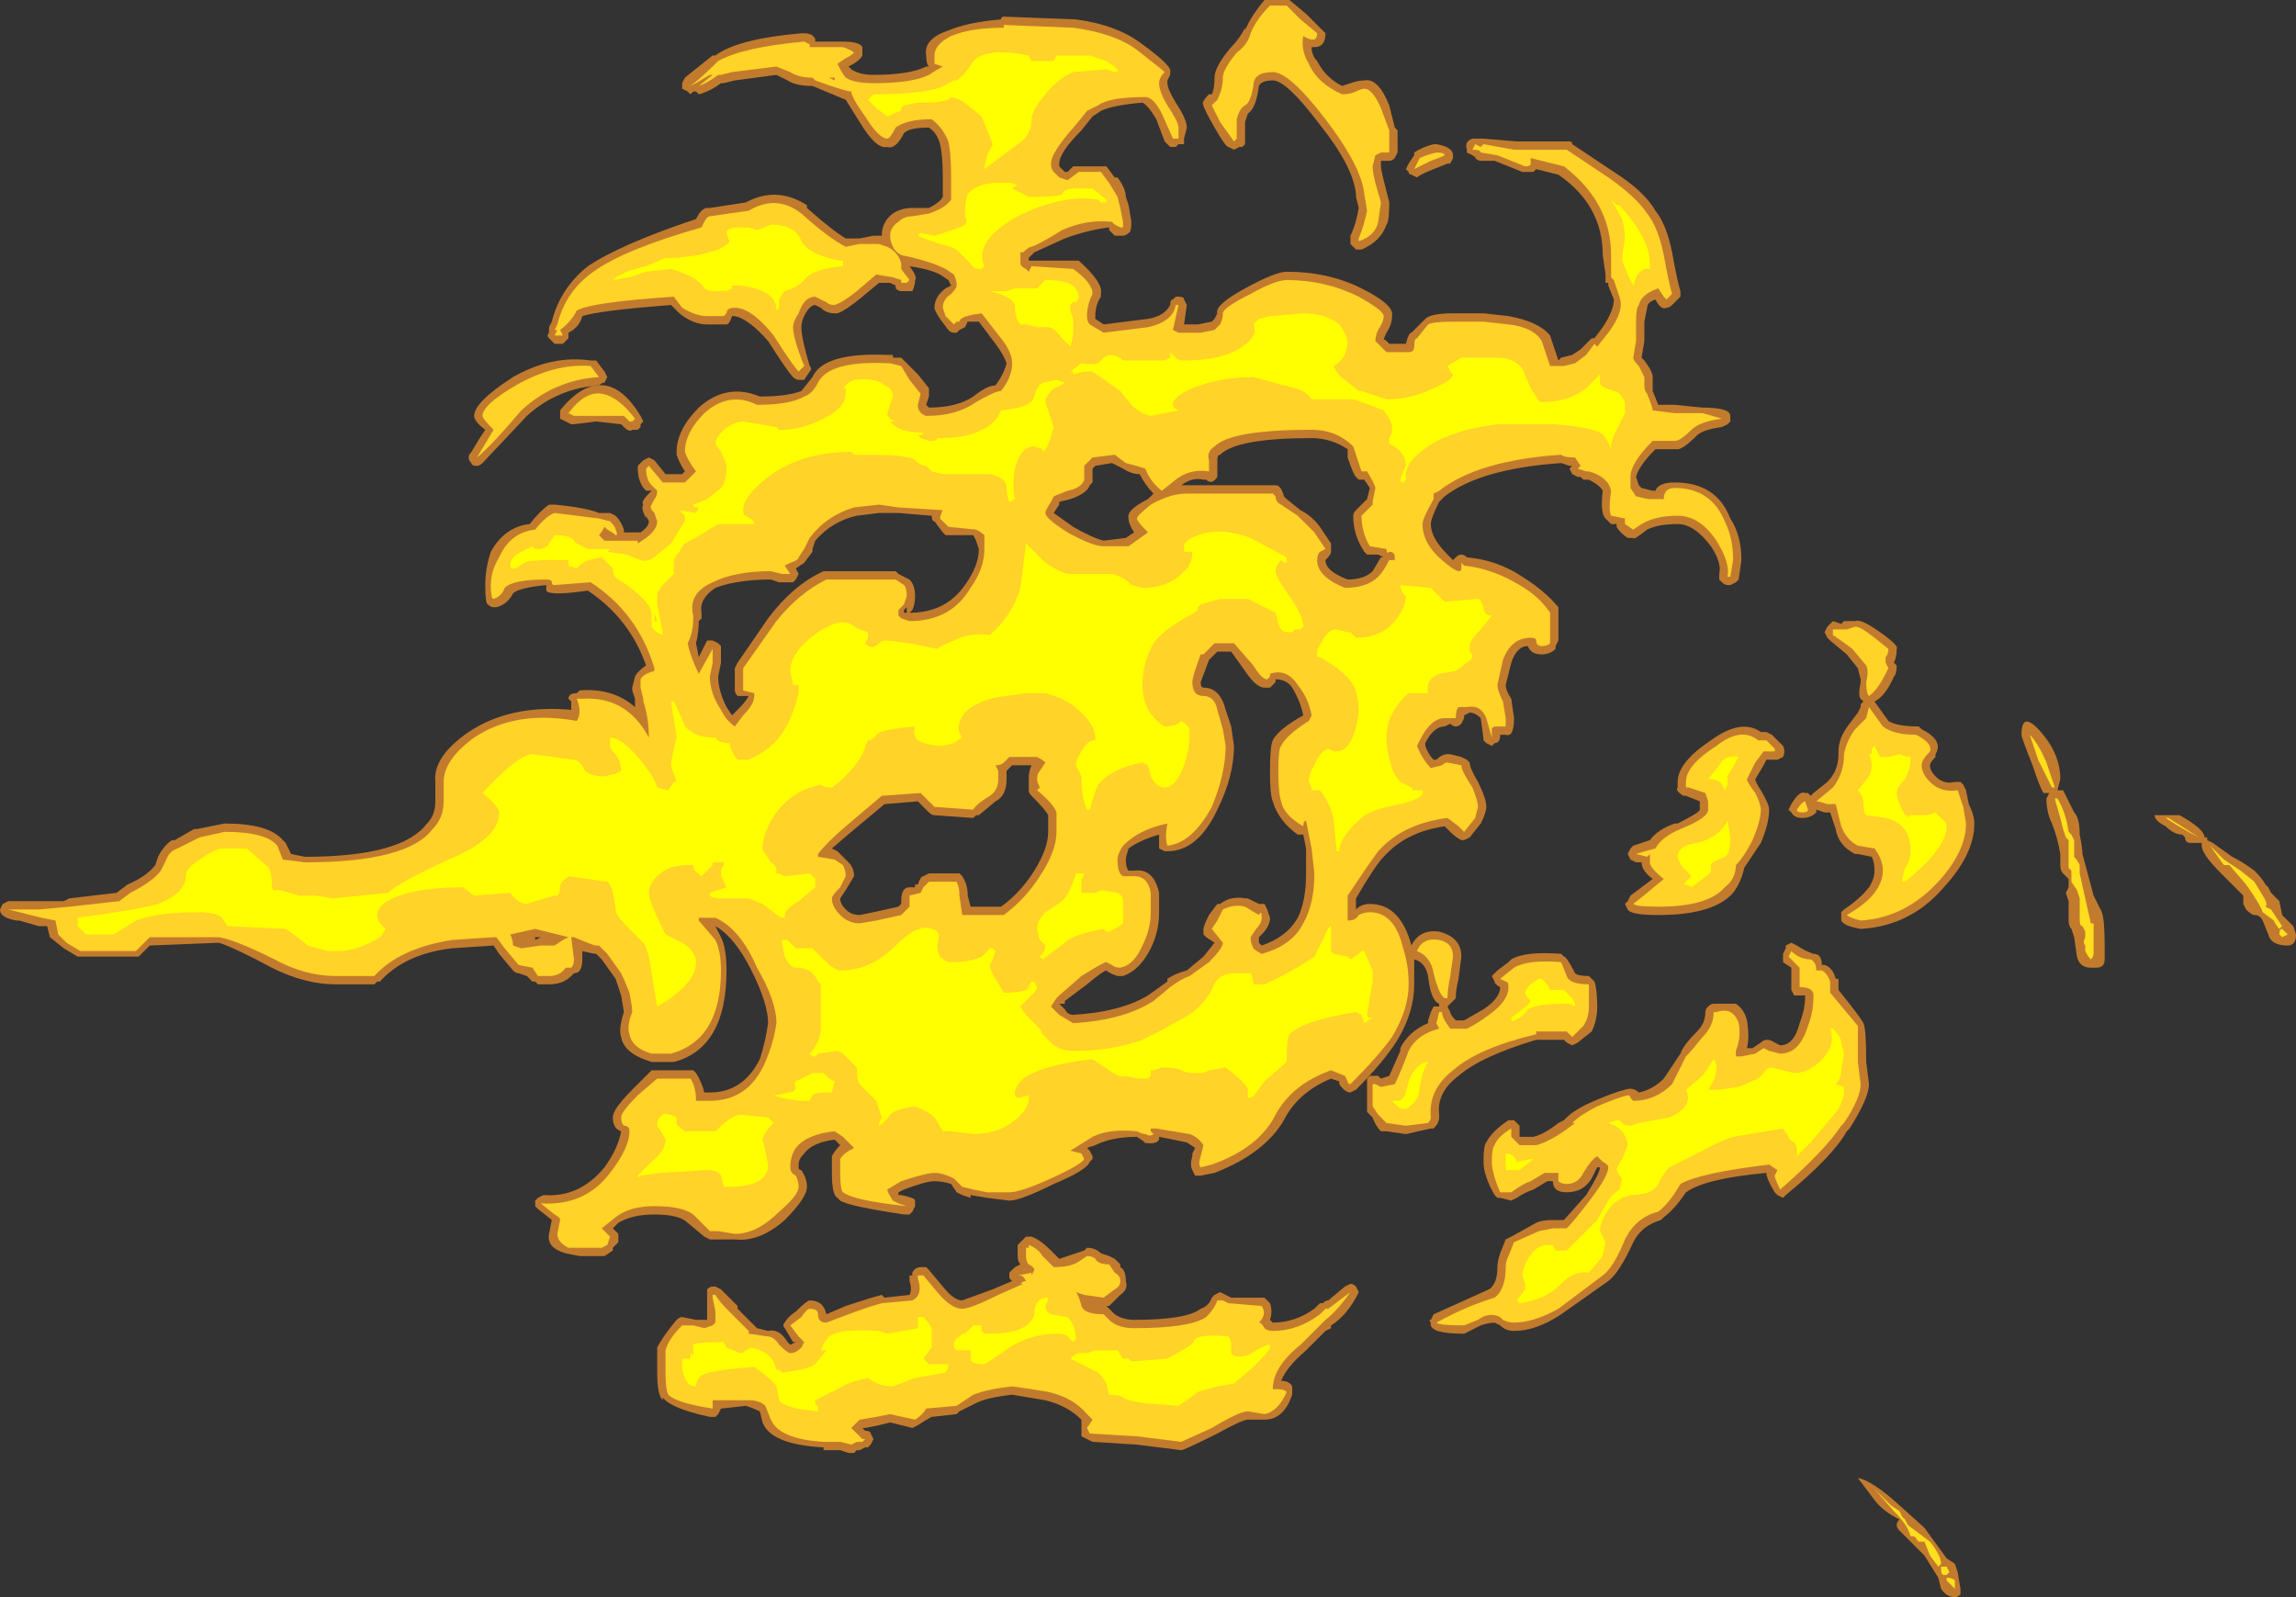 <?xml version="1.0" encoding="UTF-8" standalone="no"?>
<svg xmlns:ffdec="https://www.free-decompiler.com/flash" xmlns:xlink="http://www.w3.org/1999/xlink" ffdec:objectType="shape" height="28.8px" width="41.4px" xmlns="http://www.w3.org/2000/svg">
  <rect width="100%" height="100%" fill="#333333" stroke="none"/>
  <g transform="matrix(1.0, 0.0, 0.0, 1.0, 6.55, 18.3)">
    <path d="M15.9 -17.75 Q16.0 -18.0 16.25 -18.3 16.3 -18.3 16.35 -18.3 L16.7 -18.3 17.0 -18.05 17.35 -17.7 Q17.35 -17.45 17.15 -17.45 L17.1 -17.45 Q17.1 -17.3 17.2 -17.2 17.35 -16.9 17.65 -16.75 L17.8 -16.8 Q17.95 -16.85 18.05 -16.85 18.3 -16.9 18.5 -16.4 L18.6 -16.0 18.65 -15.95 18.65 -15.55 18.6 -15.45 Q18.55 -15.4 18.5 -15.4 L18.35 -15.4 18.35 -15.3 Q18.35 -15.25 18.4 -15.05 L18.5 -14.65 Q18.5 -14.3 18.45 -14.25 18.35 -13.95 18.0 -13.8 L17.9 -13.8 17.8 -13.9 Q17.8 -13.95 17.8 -14.0 L17.8 -14.05 Q17.9 -14.25 17.95 -14.55 L17.9 -14.75 17.9 -14.8 Q17.85 -15.3 17.25 -16.05 16.65 -16.85 16.4 -16.85 16.2 -16.85 16.15 -16.75 16.1 -16.35 15.95 -16.25 L15.9 -16.1 15.9 -15.7 15.85 -15.65 15.8 -15.65 15.7 -15.6 15.6 -15.65 Q15.55 -15.65 15.35 -16.0 15.15 -16.35 15.15 -16.4 15.1 -16.45 15.25 -16.6 L15.3 -16.6 Q15.35 -16.7 15.35 -16.9 15.35 -17.1 15.65 -17.45 15.8 -17.6 15.9 -17.8 L15.9 -17.75 M12.85 -17.95 Q13.6 -17.85 14.05 -17.5 14.6 -17.1 14.55 -17.0 L14.55 -16.95 14.5 -16.85 14.5 -16.8 Q14.5 -16.7 14.65 -16.45 14.85 -16.15 14.85 -16.0 L14.8 -15.8 14.8 -15.7 14.7 -15.7 14.65 -15.65 14.55 -15.65 14.45 -15.75 14.3 -16.15 Q14.15 -16.4 14.05 -16.45 13.5 -16.4 13.3 -16.3 L13.15 -16.2 12.95 -15.95 Q12.55 -15.55 12.55 -15.35 L12.55 -15.3 12.65 -15.2 12.7 -15.2 12.8 -15.3 13.4 -15.3 13.55 -15.1 13.6 -15.1 Q13.75 -14.9 13.75 -14.75 L13.8 -14.6 13.85 -14.3 Q13.85 -14.1 13.8 -14.1 13.75 -14.05 13.7 -14.05 L13.55 -14.05 13.45 -14.15 13.45 -14.2 Q13.05 -14.15 12.65 -14.0 L12.1 -13.75 12.0 -13.65 12.0 -13.6 12.9 -13.6 Q13.35 -13.2 13.3 -13.0 L13.3 -12.95 Q13.2 -12.8 13.2 -12.6 L13.2 -12.55 13.35 -12.45 14.15 -12.55 Q14.45 -12.6 14.55 -12.8 14.55 -12.9 14.6 -12.9 L14.65 -12.95 14.7 -12.95 Q14.8 -12.95 14.8 -12.9 L14.85 -12.8 14.8 -12.45 15.05 -12.45 15.3 -12.5 15.35 -12.55 15.4 -12.65 Q15.35 -12.8 15.9 -13.1 16.45 -13.4 16.65 -13.4 17.4 -13.4 18.0 -13.1 18.6 -12.8 18.55 -12.6 18.55 -12.45 18.45 -12.3 18.4 -12.2 18.4 -12.15 18.4 -12.2 18.45 -12.15 L18.5 -12.1 18.8 -12.1 Q18.85 -12.3 18.9 -12.3 L19.15 -12.55 Q19.25 -12.65 19.65 -12.65 L20.2 -12.65 20.65 -12.6 Q21.2 -12.5 21.4 -12.25 L21.55 -11.8 21.6 -11.85 21.8 -11.9 21.95 -12.0 22.15 -12.2 22.2 -12.2 22.35 -12.4 Q22.55 -12.7 22.55 -12.9 L22.45 -13.15 22.45 -13.2 22.4 -13.2 22.4 -13.35 22.35 -13.7 Q22.35 -14.6 21.55 -15.15 L21.15 -15.25 21.1 -15.2 20.9 -15.2 20.4 -15.4 20.15 -15.4 Q20.1 -15.4 20.05 -15.45 L20.05 -15.5 Q20.05 -15.45 20.0 -15.5 L19.9 -15.55 19.9 -15.6 Q19.85 -15.75 20.0 -15.8 L20.2 -15.8 20.8 -15.75 21.75 -15.75 Q21.8 -15.75 21.8 -15.7 L22.55 -15.2 Q23.1 -14.85 23.3 -14.5 23.5 -14.25 23.6 -13.75 23.7 -13.2 23.75 -13.05 L23.75 -12.95 23.6 -12.8 Q23.55 -12.75 23.5 -12.75 23.4 -12.7 23.3 -12.9 23.15 -12.85 23.15 -12.75 L23.1 -12.5 23.1 -12.15 23.05 -11.85 23.1 -11.8 Q23.25 -11.6 23.25 -11.5 L23.25 -11.25 23.35 -11.0 23.65 -11.0 24.15 -10.95 Q24.65 -10.95 24.65 -10.8 L24.65 -10.7 24.6 -10.65 24.5 -10.6 Q24.15 -10.55 24.05 -10.45 23.8 -10.2 23.7 -10.2 L23.3 -10.2 Q23.0 -9.9 22.95 -9.7 L23.0 -9.55 23.05 -9.5 23.25 -9.45 23.3 -9.45 Q23.35 -9.6 23.65 -9.6 24.4 -9.6 24.65 -8.95 24.85 -8.65 24.85 -8.2 L24.8 -7.85 24.75 -7.8 24.65 -7.75 24.6 -7.75 Q24.55 -7.75 24.5 -7.8 L24.45 -7.85 24.45 -7.95 Q24.5 -8.15 24.3 -8.45 24.0 -8.85 23.7 -8.85 23.35 -8.85 23.15 -8.75 22.9 -8.55 22.9 -8.6 22.85 -8.6 22.8 -8.6 22.65 -8.7 22.6 -8.8 L22.6 -8.85 22.5 -8.85 22.4 -8.95 Q22.3 -9.05 22.35 -9.45 22.3 -9.55 22.1 -9.65 L22.0 -9.65 21.95 -9.7 21.9 -9.7 21.8 -9.75 21.75 -9.85 21.8 -9.9 21.75 -9.9 21.6 -9.95 Q20.15 -9.85 19.5 -9.35 L19.4 -9.25 Q19.25 -8.95 19.25 -8.85 19.25 -8.6 19.55 -8.3 L19.65 -8.2 19.7 -8.25 Q19.75 -8.3 19.8 -8.3 19.85 -8.3 19.9 -8.25 20.45 -8.2 20.9 -7.9 21.3 -7.65 21.55 -7.35 L21.55 -6.75 21.5 -6.65 21.5 -6.6 Q21.4 -6.5 21.25 -6.5 21.05 -6.5 21.0 -6.65 20.8 -6.65 20.7 -6.35 L20.6 -5.95 Q20.6 -5.85 20.7 -5.7 L20.75 -5.35 Q20.75 -5.0 20.6 -5.05 L20.5 -5.05 Q20.5 -4.9 20.4 -4.9 L20.35 -4.85 20.25 -4.9 20.2 -4.95 Q20.2 -5.0 20.15 -5.35 20.05 -5.45 19.95 -5.45 L19.85 -5.4 19.85 -5.35 19.8 -5.25 Q19.75 -5.2 19.7 -5.2 19.65 -5.2 19.6 -5.25 L19.5 -5.2 Q19.3 -5.2 19.15 -4.9 L19.15 -4.85 Q19.2 -4.7 19.3 -4.6 L19.35 -4.6 Q19.45 -4.7 19.55 -4.7 L19.6 -4.7 19.8 -4.65 19.9 -4.6 19.95 -4.55 Q19.95 -4.45 20.1 -4.2 20.25 -3.9 20.25 -3.75 20.25 -3.65 20.15 -3.45 L19.95 -3.2 19.85 -3.15 19.8 -3.15 Q19.7 -3.2 19.6 -3.3 L19.5 -3.4 Q18.8 -3.3 18.4 -2.85 18.25 -2.7 17.9 -2.1 L17.9 -1.9 Q18.0 -2.0 18.15 -2.0 18.7 -2.0 18.9 -1.25 19.05 -1.55 19.4 -1.5 19.8 -1.4 19.8 -1.05 L19.75 -0.65 Q19.7 -0.45 19.7 -0.3 L19.55 -0.15 19.6 -0.05 Q19.6 0.0 19.7 0.1 L19.85 0.1 20.2 -0.1 Q20.5 -0.3 20.5 -0.5 20.4 -0.55 20.4 -0.6 L20.35 -0.7 20.45 -0.8 20.65 -0.95 20.7 -1.0 Q20.95 -1.15 21.6 -1.1 L21.65 -1.05 Q21.7 -1.05 21.85 -0.75 21.9 -0.7 22.1 -0.7 L22.2 -0.6 Q22.25 -0.45 22.25 -0.15 22.25 0.1 22.15 0.3 L21.9 0.5 21.8 0.55 21.7 0.5 21.65 0.45 21.15 0.45 Q20.15 0.75 19.75 1.1 19.35 1.4 19.4 1.8 L19.4 1.85 Q19.4 1.95 19.3 2.05 L19.25 2.05 18.8 2.15 18.45 2.1 18.35 2.1 Q18.25 2.0 18.2 1.85 L18.1 1.75 Q18.1 1.7 18.1 1.65 L18.1 1.15 18.15 1.1 18.3 1.1 18.35 1.15 18.5 1.1 18.7 0.65 18.7 0.6 Q18.85 0.3 19.2 0.15 L19.2 0.1 19.25 -0.05 19.3 -0.15 19.4 -0.15 19.4 -0.2 Q19.25 -0.25 19.2 -0.7 19.15 -0.95 18.95 -1.0 L18.95 -0.55 Q18.95 -0.05 18.65 0.45 18.4 0.85 17.9 1.35 L17.8 1.4 Q17.7 1.4 17.6 1.25 L17.6 1.2 17.45 1.15 Q16.85 1.4 16.6 1.9 16.25 2.5 15.35 2.85 L15.1 2.9 15.0 2.9 14.95 2.8 Q14.9 2.7 14.95 2.55 L14.95 2.5 15.0 2.4 14.85 2.3 14.35 2.2 14.35 2.25 Q14.3 2.35 14.05 2.3 L14.1 2.3 13.95 2.2 Q13.5 2.2 13.2 2.35 L13.05 2.4 13.1 2.45 13.15 2.55 13.15 2.6 13.1 2.65 Q13.05 2.8 12.45 3.05 11.85 3.35 11.65 3.35 L11.25 3.3 10.95 3.25 10.95 3.3 10.8 3.25 10.7 3.2 10.6 3.05 Q10.45 3.0 10.3 3.0 10.15 3.0 9.75 3.15 L9.65 3.2 9.65 3.25 9.7 3.25 Q9.95 3.3 9.95 3.35 L9.95 3.45 9.9 3.55 9.85 3.6 9.75 3.6 Q8.75 3.45 8.6 3.35 L8.55 3.3 Q8.45 3.25 8.45 2.85 8.45 2.65 8.45 2.55 8.5 2.45 8.6 2.35 L8.5 2.25 Q8.1 2.3 7.95 2.5 7.85 2.6 7.85 2.7 L7.85 2.75 Q7.85 2.8 7.9 2.8 8.0 2.95 8.0 3.1 8.0 3.3 7.6 3.7 7.15 4.1 6.7 4.05 L6.25 4.05 6.15 4.0 5.85 3.75 Q5.7 3.6 5.25 3.6 4.85 3.6 4.6 3.75 L4.5 3.85 4.6 3.95 4.6 4.1 4.5 4.2 4.5 4.25 4.35 4.35 3.9 4.35 3.65 4.3 Q3.3 4.2 3.35 3.95 L3.4 3.7 3.15 3.5 3.1 3.45 3.1 3.35 3.15 3.3 3.25 3.25 Q3.9 3.3 4.35 2.75 4.6 2.4 4.65 2.1 4.5 2.05 4.5 1.85 4.5 1.7 4.85 1.35 5.1 1.1 5.2 1.0 5.25 1.0 5.3 1.0 L5.95 1.0 6.0 1.05 Q6.1 1.2 6.15 1.4 L6.25 1.4 Q6.85 1.4 7.15 0.8 7.25 0.5 7.3 0.15 7.3 -0.2 7.0 -0.8 6.7 -1.4 6.35 -1.6 L6.45 -1.4 Q6.55 -1.2 6.55 -0.8 6.55 0.6 5.6 0.85 L5.2 0.85 Q4.7 0.7 4.65 0.4 4.6 0.25 4.7 -0.05 L4.65 -0.35 4.55 -0.65 4.3 -1.0 4.2 -1.1 Q4.15 -1.1 3.95 -1.15 L3.95 -1.0 Q3.95 -0.75 3.8 -0.75 L3.75 -0.7 Q3.6 -0.55 3.35 -0.55 L3.15 -0.55 3.1 -0.6 3.05 -0.6 2.95 -0.7 2.8 -0.75 Q2.75 -0.75 2.7 -0.8 L2.45 -1.1 2.35 -1.25 1.6 -1.2 Q0.75 -1.1 0.3 -0.6 L0.25 -0.6 0.2 -0.55 -0.5 -0.55 Q-1.05 -0.55 -1.65 -0.85 -2.3 -1.2 -2.6 -1.3 L-3.85 -1.25 -4.05 -1.05 -5.15 -1.05 -5.4 -1.2 -5.65 -1.4 -5.7 -1.6 -5.85 -1.6 -6.2 -1.7 -6.25 -1.7 Q-6.55 -1.75 -6.55 -1.9 L-6.5 -2.0 -6.4 -2.05 -5.4 -2.05 -5.3 -2.1 -4.45 -2.2 -4.25 -2.35 Q-3.9 -2.5 -3.75 -2.7 L-3.7 -2.85 Q-3.6 -3.05 -3.45 -3.15 L-3.4 -3.15 -3.05 -3.35 -3.0 -3.35 -2.5 -3.45 Q-1.7 -3.45 -1.45 -3.15 L-1.4 -3.1 -1.3 -2.9 -1.05 -2.85 Q0.7 -2.85 1.15 -3.45 1.3 -3.6 1.3 -3.85 L1.3 -4.2 Q1.25 -4.65 1.9 -5.1 2.65 -5.6 3.75 -5.5 L3.75 -5.65 3.7 -5.7 Q3.7 -5.8 3.85 -5.8 L3.9 -5.85 Q4.5 -5.9 4.9 -5.55 L4.9 -5.7 4.85 -5.85 4.85 -5.9 4.9 -6.1 Q4.95 -6.2 5.1 -6.3 4.8 -7.15 4.05 -7.65 3.35 -7.55 3.3 -7.65 L3.3 -7.75 Q2.8 -7.7 2.7 -7.6 2.6 -7.4 2.4 -7.35 L2.35 -7.35 Q2.3 -7.35 2.25 -7.4 2.2 -7.4 2.2 -7.75 2.2 -8.05 2.3 -8.35 2.55 -8.8 3.0 -8.85 3.2 -9.1 3.35 -9.2 L3.45 -9.2 Q4.0 -9.15 4.25 -9.05 L4.45 -9.05 4.55 -9.0 Q4.65 -8.9 4.7 -8.75 L4.7 -8.7 5.0 -8.7 Q5.15 -8.8 5.15 -8.9 L5.1 -9.0 5.1 -8.95 Q5.0 -9.15 5.05 -9.2 5.0 -9.25 5.15 -9.4 L5.2 -9.45 5.1 -9.45 Q4.95 -9.6 4.95 -9.85 L4.95 -9.9 5.05 -10.0 5.15 -10.05 5.25 -10.0 5.45 -9.75 5.75 -9.75 5.8 -9.8 Q5.7 -9.95 5.65 -10.1 L5.65 -10.15 Q5.65 -10.55 6.05 -10.95 6.55 -11.4 7.15 -11.15 7.65 -11.15 7.9 -11.25 L8.1 -11.5 Q8.3 -11.95 9.45 -11.9 L9.55 -11.9 9.55 -11.85 9.7 -11.85 10.0 -11.55 10.2 -11.3 10.2 -11.15 10.15 -11.0 10.2 -10.95 Q10.7 -10.95 11.0 -11.15 11.25 -11.35 11.4 -11.35 11.55 -11.55 11.6 -11.75 11.55 -11.9 11.4 -12.1 L11.1 -12.5 10.9 -12.5 10.85 -12.4 10.75 -12.35 10.7 -12.3 10.65 -12.3 Q10.6 -12.3 10.55 -12.35 L10.4 -12.55 Q10.3 -12.7 10.3 -12.75 10.3 -12.95 10.5 -13.1 L10.6 -13.15 10.55 -13.25 10.4 -13.35 Q10.2 -13.45 9.85 -13.5 10.0 -13.3 9.95 -13.25 9.95 -13.15 9.9 -13.05 L9.7 -13.05 Q9.65 -13.05 9.6 -13.1 L9.6 -13.15 9.5 -13.2 9.3 -13.2 9.0 -12.95 Q8.7 -12.7 8.55 -12.65 L8.5 -12.65 Q8.35 -12.65 8.25 -12.75 L8.15 -12.8 Q8.05 -12.8 7.95 -12.6 7.9 -12.5 7.9 -12.4 7.9 -12.2 8.05 -11.7 8.1 -11.65 8.05 -11.6 L7.95 -11.45 7.85 -11.45 Q7.8 -11.45 7.75 -11.5 7.65 -11.6 7.3 -12.15 6.95 -12.55 6.7 -12.6 L6.65 -12.6 Q6.6 -12.45 6.55 -12.45 L6.2 -12.45 Q5.95 -12.45 5.7 -12.65 L5.55 -12.8 Q4.25 -12.7 3.95 -12.6 3.9 -12.4 3.7 -12.3 L3.7 -12.2 3.6 -12.1 3.45 -12.1 3.35 -12.2 Q3.3 -12.25 3.35 -12.3 L3.35 -12.4 3.4 -12.5 Q3.55 -13.1 4.05 -13.5 4.65 -13.9 6.0 -14.35 6.1 -14.55 6.2 -14.55 L6.25 -14.55 6.9 -14.65 Q7.45 -14.95 8.0 -14.6 L8.0 -14.55 Q8.45 -14.15 8.7 -14.0 L8.95 -14.0 9.2 -14.05 9.35 -14.05 Q9.35 -14.3 9.55 -14.45 9.7 -14.55 9.9 -14.55 L10.2 -14.55 Q10.4 -14.65 10.45 -14.75 L10.45 -15.1 Q10.45 -15.5 10.4 -15.7 10.35 -15.9 10.2 -16.0 9.85 -16.0 9.75 -15.9 9.6 -15.6 9.45 -15.65 9.25 -15.6 8.95 -16.1 L8.7 -16.5 8.1 -16.75 Q7.8 -16.75 7.65 -16.85 L7.45 -16.95 6.7 -16.85 6.5 -16.8 6.45 -16.8 Q6.25 -16.65 6.05 -16.6 L6.0 -16.65 5.95 -16.65 5.9 -16.6 5.85 -16.65 5.75 -16.7 5.75 -16.8 5.8 -16.9 6.3 -17.3 6.35 -17.3 Q6.75 -17.6 7.9 -17.7 L7.95 -17.7 Q8.1 -17.7 8.15 -17.6 L8.15 -17.55 8.65 -17.55 Q8.95 -17.55 9.0 -17.45 L9.0 -17.3 Q8.95 -17.2 8.75 -17.1 L8.8 -17.05 Q8.95 -16.95 9.2 -16.95 9.85 -16.95 10.15 -17.1 L10.2 -17.1 Q10.15 -17.15 10.15 -17.3 10.1 -17.6 10.55 -17.75 10.9 -17.9 11.5 -17.95 11.5 -18.0 11.55 -18.0 L12.85 -17.95 M19.55 -15.35 L19.3 -15.25 Q19.05 -15.15 19.0 -15.1 L18.9 -15.15 Q18.85 -15.15 18.85 -15.2 L18.8 -15.25 18.85 -15.35 18.95 -15.5 18.95 -15.55 Q19.1 -15.65 19.3 -15.7 L19.35 -15.7 Q19.65 -15.65 19.65 -15.5 L19.65 -15.45 19.6 -15.35 19.55 -15.35 M6.1 -7.15 L6.05 -7.1 Q6.05 -6.9 6.0 -6.7 L6.05 -6.45 6.2 -6.75 6.3 -6.75 6.4 -6.7 6.45 -6.65 6.45 -6.35 6.4 -6.1 Q6.4 -5.85 6.55 -5.55 L6.65 -5.4 6.75 -5.5 Q6.9 -5.65 6.95 -5.75 L6.85 -5.75 Q6.8 -5.75 6.75 -5.75 6.7 -5.8 6.7 -5.85 L6.7 -6.25 6.75 -6.35 7.3 -7.15 Q7.75 -7.75 8.3 -8.0 L9.6 -8.0 9.65 -7.95 9.85 -7.85 Q9.95 -7.75 9.95 -7.55 9.95 -7.4 9.9 -7.3 L9.85 -7.25 Q10.5 -7.25 10.85 -7.75 11.1 -8.1 11.1 -8.4 L11.05 -8.55 11.0 -8.65 10.5 -8.65 10.45 -8.7 10.3 -8.9 Q10.25 -8.9 10.25 -9.0 L9.65 -9.05 9.3 -9.05 8.9 -9.0 Q8.45 -8.9 8.15 -8.55 L8.1 -8.4 8.1 -8.35 7.95 -8.15 7.8 -8.05 7.85 -7.95 7.8 -7.85 7.75 -7.8 7.5 -7.8 7.35 -7.85 Q6.75 -7.85 6.35 -7.7 6.05 -7.5 6.1 -7.25 L6.1 -7.15 M9.8 -7.25 L9.8 -7.35 9.75 -7.3 9.75 -7.25 9.8 -7.25 M4.2 -11.8 L4.35 -11.6 4.4 -11.5 4.35 -11.4 Q4.3 -11.4 4.25 -11.35 3.5 -11.3 2.95 -10.8 L2.15 -9.95 Q2.1 -9.9 2.05 -9.9 1.95 -9.9 1.95 -9.95 1.9 -10.0 1.9 -10.05 1.9 -10.1 1.95 -10.15 L2.1 -10.4 2.2 -10.55 Q2.0 -10.7 2.0 -10.8 2.0 -11.05 2.7 -11.5 3.4 -11.9 4.1 -11.8 L4.2 -11.8 M3.55 -10.9 Q3.95 -11.4 4.35 -11.35 4.7 -11.3 5.0 -10.8 L5.05 -10.7 5.0 -10.65 5.0 -10.6 4.95 -10.55 4.85 -10.55 Q4.8 -10.5 4.7 -10.6 L4.65 -10.65 4.2 -10.7 3.8 -10.65 3.75 -10.65 3.55 -10.75 3.55 -10.9 M3.2 -1.4 L3.1 -1.4 3.1 -1.35 3.2 -1.4 M9.4 -3.8 L8.8 -3.3 8.45 -3.0 8.55 -2.95 8.75 -2.75 Q8.85 -2.65 8.85 -2.5 L8.7 -2.25 8.6 -2.1 Q8.6 -2.0 8.7 -1.9 8.8 -1.8 8.95 -1.8 L9.2 -1.85 9.65 -1.95 9.7 -2.0 9.7 -2.05 Q9.7 -2.3 9.85 -2.3 L9.95 -2.3 9.95 -2.35 10.0 -2.35 Q10.05 -2.5 10.1 -2.5 L10.2 -2.55 10.75 -2.55 10.8 -2.5 Q10.9 -2.35 10.9 -2.15 L10.95 -1.95 11.5 -1.95 Q11.85 -2.2 12.1 -2.6 12.35 -3.0 12.35 -3.3 L12.35 -3.6 Q12.3 -3.7 12.05 -3.95 12.0 -4.0 12.0 -4.05 L12.0 -4.25 Q12.0 -4.4 12.05 -4.5 L11.7 -4.5 11.6 -4.4 11.6 -4.25 Q11.6 -3.95 11.4 -3.85 L11.1 -3.6 11.05 -3.6 11.0 -3.55 10.3 -3.6 Q10.25 -3.6 10.2 -3.65 L10.0 -3.85 9.4 -3.8 M17.75 -10.2 Q17.45 -10.4 17.1 -10.4 15.75 -10.4 15.45 -10.1 15.4 -10.1 15.4 -10.0 L15.4 -9.7 Q15.3 -9.55 15.2 -9.65 L15.15 -9.65 Q14.95 -9.7 14.75 -9.55 L16.45 -9.55 Q16.55 -9.55 16.6 -9.35 L16.65 -9.3 16.9 -9.1 Q17.1 -9.0 17.25 -8.8 L17.45 -8.5 17.45 -8.35 Q17.45 -8.3 17.35 -8.2 17.35 -8.0 17.75 -7.85 18.05 -7.85 18.2 -8.0 L18.35 -8.25 18.4 -8.25 18.3 -8.3 18.1 -8.3 18.05 -8.35 Q17.85 -8.65 17.85 -9.0 17.85 -9.05 17.9 -9.1 L18.1 -9.3 18.15 -9.5 18.05 -9.65 17.95 -9.65 17.9 -9.7 Q17.85 -9.75 17.75 -10.05 L17.75 -10.2 M13.2 -9.9 L13.15 -9.85 13.15 -9.6 13.1 -9.55 Q13.05 -9.4 12.75 -9.3 L12.55 -9.25 12.55 -9.2 12.45 -9.05 12.8 -8.8 Q13.15 -8.6 13.35 -8.55 L13.75 -8.6 13.9 -8.7 Q13.8 -8.85 13.8 -8.95 13.75 -9.1 14.15 -9.3 L14.25 -9.4 Q14.1 -9.55 14.0 -9.75 13.85 -9.75 13.7 -9.85 L13.5 -9.95 13.2 -9.9 M16.25 -5.9 Q16.1 -5.9 15.9 -6.2 L15.65 -6.55 15.4 -6.55 15.25 -6.4 15.1 -6.0 Q15.1 -5.9 15.15 -5.9 15.45 -5.9 15.55 -5.5 L15.65 -5.2 15.7 -4.85 Q15.7 -4.3 15.4 -3.7 15.05 -2.95 14.5 -2.95 L14.45 -2.95 14.35 -3.0 Q14.35 -3.15 14.35 -3.25 14.0 -3.15 13.8 -3.0 13.75 -2.85 13.75 -2.8 13.75 -2.65 13.8 -2.6 L13.9 -2.6 Q14.25 -2.65 14.35 -2.2 L14.35 -1.85 Q14.35 -1.5 14.2 -1.2 14.0 -0.8 13.7 -0.7 L13.6 -0.7 Q13.45 -0.75 13.4 -0.8 13.35 -0.8 13.05 -0.55 L12.65 -0.25 12.65 -0.2 12.55 -0.2 12.65 -0.1 Q12.7 0.0 12.8 0.0 13.65 -0.05 14.15 -0.35 L14.5 -0.6 14.5 -0.65 Q14.65 -0.75 14.85 -0.8 L15.15 -1.05 15.35 -1.3 15.2 -1.4 15.15 -1.45 15.15 -1.55 Q15.15 -1.6 15.25 -1.8 L15.4 -2.0 15.45 -2.0 Q15.65 -2.15 15.9 -2.1 L15.95 -2.1 16.15 -2.0 16.25 -2.0 16.3 -1.9 16.35 -1.75 Q16.35 -1.6 16.2 -1.45 L16.15 -1.4 Q16.15 -1.35 16.15 -1.3 L16.2 -1.25 Q16.65 -1.4 16.85 -1.75 17.0 -2.05 17.0 -2.55 L17.0 -3.0 16.95 -3.25 Q16.9 -3.25 16.85 -3.25 16.5 -3.5 16.4 -3.85 16.35 -3.95 16.35 -4.4 16.35 -4.85 16.4 -4.95 16.5 -5.15 16.95 -5.4 16.9 -5.65 16.75 -5.9 16.65 -6.05 16.45 -6.05 L16.45 -6.0 16.35 -5.9 16.25 -5.9 M22.9 -3.05 L23.2 -3.15 Q23.35 -3.35 23.65 -3.45 L23.7 -3.45 Q24.1 -3.65 24.1 -3.7 L24.1 -3.85 23.85 -3.95 23.8 -3.95 Q23.65 -4.05 23.7 -4.1 L23.7 -4.2 Q23.7 -4.55 24.3 -4.95 24.85 -5.35 25.2 -5.1 L25.3 -5.1 25.4 -5.05 25.6 -4.85 Q25.65 -4.75 25.6 -4.65 L25.5 -4.6 25.3 -4.6 25.25 -4.5 25.1 -4.25 Q25.1 -4.2 25.2 -4.05 25.35 -3.8 25.35 -3.7 25.35 -3.45 25.2 -3.1 L24.9 -2.65 Q24.85 -2.4 24.7 -2.2 24.35 -1.8 23.35 -1.8 22.85 -1.8 22.8 -1.9 L22.75 -2.0 22.8 -2.05 22.85 -2.15 23.25 -2.45 Q23.05 -2.6 23.05 -2.75 L22.95 -2.75 22.85 -2.8 22.8 -2.9 22.85 -3.0 22.9 -3.05 M26.9 -7.1 Q27.0 -7.15 27.35 -6.9 27.7 -6.65 27.65 -6.6 27.65 -6.45 27.6 -6.35 L27.65 -6.3 Q27.65 -6.15 27.6 -6.1 27.45 -5.75 27.25 -5.65 L27.5 -5.3 Q27.65 -5.2 28.05 -5.2 L28.1 -5.15 Q28.5 -4.95 28.35 -4.7 L28.35 -4.65 Q28.25 -4.55 28.25 -4.5 28.25 -4.4 28.35 -4.3 28.5 -4.15 28.7 -4.2 L28.8 -4.2 28.85 -4.15 28.9 -4.05 28.95 -3.8 Q29.05 -3.6 29.05 -3.45 29.05 -2.9 28.5 -2.3 27.9 -1.6 27.0 -1.55 26.7 -1.6 26.65 -1.7 L26.65 -1.85 26.7 -1.9 Q27.0 -2.1 27.15 -2.3 27.25 -2.45 27.25 -2.6 27.25 -2.75 27.2 -2.85 L26.95 -2.9 26.9 -2.9 Q26.6 -3.05 26.55 -3.35 L26.45 -3.65 26.35 -3.65 26.2 -3.7 26.2 -3.65 Q26.1 -3.55 25.95 -3.55 25.8 -3.55 25.75 -3.65 L25.7 -3.7 25.75 -3.8 Q25.9 -4.05 26.0 -4.0 L26.05 -4.0 26.1 -3.95 26.15 -4.0 26.4 -4.2 Q26.6 -4.4 26.6 -4.7 L26.6 -4.75 Q26.6 -5.0 26.8 -5.25 L26.95 -5.45 27.0 -5.55 27.0 -5.6 27.05 -5.65 27.0 -5.7 Q26.95 -5.75 27.0 -6.0 L27.0 -6.05 26.95 -6.25 26.75 -6.5 26.45 -6.75 26.4 -6.8 26.35 -6.9 26.4 -7.0 26.5 -7.1 26.65 -7.05 26.7 -7.1 26.9 -7.1 M24.35 -0.2 L24.75 -0.2 Q24.9 -0.1 24.95 0.1 25.0 0.4 24.95 0.6 L25.05 0.6 25.2 0.5 Q25.3 0.4 25.45 0.5 L25.55 0.55 Q25.8 0.55 25.9 0.15 26.0 -0.1 26.0 -0.35 L25.8 -0.35 25.75 -0.45 25.75 -0.85 25.6 -0.95 Q25.6 -1.0 25.6 -1.05 L25.6 -1.1 25.65 -1.2 25.65 -1.25 25.75 -1.3 25.85 -1.25 Q26.0 -1.15 26.15 -1.1 26.3 -1.1 26.3 -0.9 L26.35 -0.9 Q26.5 -0.85 26.55 -0.65 L26.6 -0.65 26.6 -0.45 Q27.0 0.05 27.05 0.15 27.1 0.25 27.1 0.85 L27.15 1.25 Q27.15 1.5 26.8 2.05 L26.75 2.1 Q26.5 2.55 25.65 3.25 L25.6 3.3 25.5 3.25 25.45 3.2 Q25.3 2.95 25.3 2.85 L25.3 2.85 Q24.2 2.95 23.85 3.2 23.65 3.5 23.45 3.65 L23.4 3.7 Q23.05 3.8 22.9 4.1 22.65 4.65 22.45 4.8 L21.6 5.4 Q21.15 5.7 20.75 5.7 20.6 5.7 20.5 5.6 L20.4 5.55 Q20.3 5.55 20.15 5.6 L19.85 5.75 Q19.2 5.75 19.25 5.55 19.2 5.5 19.25 5.5 L19.3 5.4 Q19.85 5.15 20.3 4.95 20.45 4.85 20.45 4.55 20.45 4.45 20.5 4.3 L20.6 4.05 20.7 4.0 21.15 3.75 Q21.25 3.7 21.45 3.7 L21.65 3.7 22.05 3.25 Q22.3 2.85 22.3 2.75 L22.25 2.75 22.15 2.95 Q22.0 3.2 21.7 3.2 21.45 3.2 21.45 3.0 L21.35 3.0 21.1 3.15 Q20.95 3.2 20.8 3.3 L20.7 3.35 20.5 3.3 20.45 3.3 20.4 3.25 Q20.2 2.9 20.2 2.65 20.2 2.35 20.25 2.3 20.35 2.1 20.65 1.9 L20.75 1.9 20.85 2.0 20.85 2.2 21.1 2.2 Q21.3 2.15 21.55 1.95 L21.65 1.9 21.7 1.85 Q21.85 1.7 22.2 1.55 22.55 1.4 22.75 1.35 22.9 1.3 23.0 1.4 23.25 1.35 23.45 1.15 L23.75 0.7 Q23.8 0.55 24.05 0.3 24.2 0.15 24.2 -0.05 24.2 -0.1 24.25 -0.15 24.3 -0.2 24.35 -0.2 M32.75 -3.6 Q33.2 -3.35 33.2 -3.2 L33.25 -3.2 33.25 -3.15 33.35 -3.1 33.7 -2.85 Q33.9 -2.75 34.1 -2.6 34.25 -2.45 34.3 -2.35 L34.35 -2.3 34.4 -2.2 34.55 -2.05 34.6 -1.8 34.8 -1.6 34.85 -1.45 Q34.85 -1.25 34.7 -1.25 34.4 -1.25 34.35 -1.45 L34.25 -1.7 Q34.2 -1.8 34.1 -1.8 34.05 -1.8 33.95 -1.9 L33.9 -2.0 33.9 -2.15 33.5 -2.55 Q33.15 -2.9 33.15 -3.05 L33.15 -3.1 32.95 -3.1 Q32.85 -3.1 32.85 -3.2 L32.8 -3.25 Q32.65 -3.25 32.5 -3.4 32.3 -3.5 32.3 -3.6 L32.75 -3.6 M30.1 -4.5 Q29.9 -5.0 29.9 -5.05 29.9 -5.5 30.25 -5.1 30.6 -4.7 30.6 -4.25 L30.55 -4.05 30.65 -4.05 30.85 -3.65 Q30.95 -3.55 30.95 -3.25 31.0 -3.0 31.0 -2.9 L31.2 -2.15 31.35 -1.85 Q31.4 -1.7 31.4 -1.25 L31.4 -1.0 Q31.4 -0.85 31.25 -0.85 L31.15 -0.85 Q30.95 -0.85 30.9 -1.05 L30.85 -1.4 30.8 -1.55 Q30.75 -1.6 30.75 -1.7 L30.75 -2.05 30.7 -2.2 30.75 -2.3 30.75 -2.45 30.65 -2.55 Q30.6 -2.6 30.6 -2.7 L30.6 -2.9 Q30.55 -3.2 30.45 -3.45 30.35 -3.65 30.35 -3.9 L30.4 -4.0 30.3 -4.0 Q30.25 -4.05 30.1 -4.5 M31.0 -1.75 L30.95 -1.75 31.0 -1.7 31.05 -1.7 31.0 -1.75 M26.95 8.35 Q27.2 8.4 27.65 8.8 L28.15 9.25 28.55 9.8 28.7 9.9 28.75 10.05 28.8 10.35 28.8 10.45 Q28.75 10.5 28.7 10.5 28.55 10.5 28.45 10.35 L28.4 10.15 28.15 9.75 27.7 9.3 Q27.6 9.2 27.7 9.1 27.4 8.95 27.25 8.75 L26.95 8.35 M17.9 4.9 L17.95 5.0 17.9 5.1 Q17.7 5.45 17.45 5.6 L17.45 5.65 17.35 5.7 17.0 6.05 Q16.65 6.35 16.55 6.6 16.7 6.6 16.75 6.7 L16.75 6.85 Q16.6 7.3 16.25 7.3 L15.95 7.3 Q15.85 7.3 15.4 7.55 14.8 7.85 14.75 7.85 L13.95 7.75 13.15 7.7 12.95 7.6 12.95 7.3 Q12.7 7.05 12.3 6.95 L11.7 6.85 Q11.25 6.9 11.05 7.0 L10.75 7.15 10.7 7.2 10.25 7.25 Q10.15 7.3 10.0 7.4 L9.9 7.45 9.5 7.35 9.3 7.4 9.05 7.45 9.0 7.45 9.05 7.5 Q9.15 7.5 9.15 7.55 L9.2 7.65 9.15 7.75 9.1 7.8 9.05 7.8 8.95 7.85 8.9 7.85 8.85 7.9 8.75 7.9 8.6 7.85 8.3 7.85 8.3 7.8 Q7.35 7.75 7.2 7.35 L7.15 7.15 Q7.05 7.1 6.9 7.05 L6.45 7.1 6.4 7.2 6.35 7.25 6.25 7.25 Q5.55 7.1 5.4 6.9 L5.4 6.95 Q5.3 6.85 5.3 6.45 5.3 6.15 5.3 6.05 L5.3 6.0 Q5.4 5.8 5.65 5.5 5.7 5.45 5.75 5.45 L6.0 5.5 6.2 5.5 6.2 5.05 Q6.2 5.0 6.2 4.95 6.25 4.9 6.3 4.9 L6.35 4.9 6.45 4.95 6.75 5.25 6.75 5.3 7.1 5.65 7.3 5.7 Q7.5 5.65 7.65 5.9 L7.7 5.95 7.8 5.9 7.75 5.9 7.6 5.65 Q7.55 5.6 7.6 5.55 7.65 5.45 7.8 5.35 8.0 5.15 8.05 5.15 8.3 5.15 8.35 5.4 L8.7 5.25 Q9.15 5.1 9.35 5.05 L9.4 5.1 9.85 5.05 Q9.9 4.95 9.85 4.8 L9.85 4.7 9.9 4.7 9.9 4.65 Q9.95 4.55 10.05 4.55 L10.15 4.55 10.2 4.6 10.45 4.9 Q10.65 5.15 10.8 5.15 L11.35 4.95 11.7 4.8 11.65 4.75 Q11.65 4.7 11.65 4.65 11.7 4.6 11.75 4.55 L11.85 4.5 Q11.8 4.45 11.8 4.35 L11.8 4.15 11.95 4.0 12.05 4.0 Q12.2 4.05 12.4 4.25 L12.55 4.4 13.0 4.25 13.05 4.2 Q13.2 4.2 13.3 4.3 L13.45 4.35 13.55 4.4 13.65 4.5 13.65 4.55 Q13.75 4.6 13.75 4.8 13.8 4.95 13.65 5.05 L13.45 5.25 13.4 5.25 13.55 5.4 Q13.7 5.5 13.9 5.5 14.85 5.5 15.1 5.3 15.25 5.25 15.3 5.1 L15.35 5.05 15.45 5.0 15.65 5.1 16.25 5.1 16.35 5.2 Q16.4 5.35 16.35 5.5 L16.4 5.55 Q16.8 5.55 17.15 5.3 L17.25 5.2 17.3 5.2 Q17.35 5.15 17.4 5.15 L17.7 4.9 17.8 4.85 Q17.85 4.85 17.9 4.9" fill="#ff9a2b" fill-opacity="0.702" fill-rule="evenodd" stroke="none"/>
    <path d="M16.9 -17.95 L17.2 -17.7 Q17.2 -17.5 16.95 -17.65 16.9 -17.4 17.05 -17.15 17.2 -16.8 17.65 -16.6 17.8 -16.6 17.9 -16.65 18.0 -16.7 18.05 -16.7 18.2 -16.7 18.35 -16.35 L18.5 -15.95 18.5 -15.55 18.35 -15.55 18.25 -15.5 18.2 -15.3 Q18.2 -15.2 18.25 -15.0 L18.35 -14.65 18.3 -14.3 Q18.25 -14.05 17.95 -13.95 L17.95 -14.0 Q18.05 -14.25 18.1 -14.5 L18.05 -14.8 Q18.0 -15.3 17.35 -16.15 16.7 -17.0 16.4 -17.0 16.05 -17.0 16.05 -16.75 16.0 -16.45 15.9 -16.4 15.8 -16.35 15.75 -16.15 L15.75 -15.8 15.7 -15.75 15.45 -16.1 15.3 -16.4 15.4 -16.5 Q15.5 -16.7 15.5 -16.9 15.5 -17.05 15.75 -17.35 15.95 -17.5 16.0 -17.7 16.1 -17.95 16.35 -18.2 L16.65 -18.2 16.9 -17.95 M11.55 -17.85 L12.8 -17.8 Q13.55 -17.7 13.95 -17.4 14.4 -17.05 14.45 -17.0 14.35 -16.9 14.35 -16.8 14.35 -16.65 14.5 -16.4 14.7 -16.1 14.7 -16.0 L14.7 -15.8 14.6 -15.8 14.4 -16.25 Q14.25 -16.55 14.1 -16.55 13.45 -16.55 13.25 -16.4 L13.05 -16.3 12.85 -16.05 Q12.4 -15.55 12.4 -15.35 12.4 -15.25 12.45 -15.2 L12.55 -15.1 12.7 -15.05 12.9 -15.2 13.3 -15.2 13.45 -15.0 13.6 -14.75 13.65 -14.55 13.7 -14.3 13.7 -14.2 13.65 -14.2 13.55 -14.25 13.5 -14.3 Q13.05 -14.35 12.6 -14.15 12.2 -13.9 12.05 -13.85 12.0 -13.85 11.9 -13.75 L11.85 -13.75 11.85 -13.55 Q11.85 -13.5 11.95 -13.45 L12.0 -13.4 12.05 -13.5 12.8 -13.45 Q13.15 -13.2 13.15 -13.0 13.05 -12.8 13.05 -12.6 13.05 -12.5 13.1 -12.45 L13.35 -12.3 14.15 -12.4 Q14.6 -12.5 14.65 -12.8 L14.7 -12.8 14.6 -12.35 14.7 -12.3 15.1 -12.3 15.35 -12.35 15.45 -12.45 Q15.5 -12.55 15.5 -12.65 15.5 -12.75 16.0 -13.0 16.45 -13.25 16.65 -13.25 17.35 -13.25 17.95 -12.95 18.4 -12.7 18.4 -12.6 18.4 -12.5 18.3 -12.35 18.25 -12.25 18.25 -12.15 L18.45 -11.95 18.85 -11.95 Q18.95 -11.95 18.95 -12.05 18.95 -12.2 19.0 -12.2 L19.2 -12.45 Q19.3 -12.5 19.65 -12.5 L20.2 -12.5 20.65 -12.45 Q21.1 -12.4 21.25 -12.15 L21.4 -11.7 21.65 -11.7 21.85 -11.75 22.05 -11.9 22.2 -12.1 22.25 -12.05 22.45 -12.3 Q22.75 -12.7 22.65 -12.95 L22.55 -13.25 22.5 -13.3 22.5 -13.7 Q22.5 -14.65 21.65 -15.3 L21.05 -15.45 Q21.05 -15.4 21.05 -15.35 21.05 -15.3 20.95 -15.3 L20.45 -15.5 20.15 -15.55 Q20.15 -15.6 20.0 -15.6 L20.05 -15.7 20.15 -15.65 20.2 -15.7 20.75 -15.6 21.7 -15.6 22.45 -15.1 Q22.95 -14.75 23.15 -14.45 23.35 -14.2 23.45 -13.7 23.55 -13.15 23.6 -13.0 L23.5 -12.9 23.45 -12.95 23.35 -13.1 Q23.05 -13.0 23.0 -12.8 22.95 -12.75 22.95 -12.5 L22.95 -12.15 22.9 -11.85 Q22.9 -11.8 23.0 -11.7 L23.1 -11.5 23.1 -11.35 Q23.1 -11.25 23.15 -11.2 23.25 -10.95 23.25 -10.9 L23.65 -10.85 24.15 -10.85 24.5 -10.75 Q24.1 -10.7 23.95 -10.55 23.75 -10.35 23.65 -10.35 L23.25 -10.35 Q22.85 -9.95 22.85 -9.7 22.85 -9.6 22.85 -9.5 L22.95 -9.35 Q23.15 -9.3 23.2 -9.3 L23.45 -9.3 Q23.45 -9.5 23.65 -9.5 24.3 -9.5 24.55 -8.9 24.7 -8.6 24.7 -8.2 L24.65 -7.9 24.6 -7.9 Q24.65 -8.15 24.4 -8.55 24.1 -9.0 23.7 -9.0 23.3 -9.0 23.05 -8.85 L22.9 -8.75 22.75 -8.85 22.75 -8.95 22.5 -9.0 Q22.45 -9.1 22.5 -9.45 22.45 -9.7 22.1 -9.8 L22.05 -9.8 21.9 -9.85 21.95 -9.9 21.85 -10.05 Q21.65 -10.05 21.6 -10.1 20.1 -10.0 19.4 -9.45 L19.3 -9.4 19.3 -9.3 Q19.1 -8.95 19.1 -8.85 19.1 -8.5 19.45 -8.2 19.8 -7.9 19.8 -8.05 L19.8 -8.15 19.85 -8.1 Q20.35 -8.05 20.85 -7.75 21.2 -7.55 21.4 -7.25 L21.4 -6.7 Q21.35 -6.65 21.25 -6.65 21.15 -6.65 21.15 -6.75 21.15 -6.8 21.05 -6.8 20.7 -6.8 20.55 -6.4 L20.45 -5.95 Q20.45 -5.85 20.55 -5.65 L20.6 -5.35 20.6 -5.2 20.45 -5.2 Q20.35 -5.2 20.35 -5.15 L20.35 -5.0 20.25 -5.35 Q20.15 -5.6 19.9 -5.55 L19.75 -5.55 Q19.7 -5.5 19.7 -5.35 L19.5 -5.35 Q19.25 -5.35 19.05 -4.95 L19.0 -4.85 Q19.1 -4.6 19.25 -4.45 L19.45 -4.5 Q19.5 -4.55 19.55 -4.55 L19.8 -4.5 Q19.8 -4.4 20.0 -4.1 20.1 -3.85 20.1 -3.75 L20.05 -3.55 19.85 -3.3 19.75 -3.4 19.55 -3.55 Q18.75 -3.45 18.3 -2.95 18.15 -2.75 17.75 -2.15 L17.75 -1.7 Q17.9 -1.7 17.95 -1.8 18.05 -1.85 18.15 -1.85 18.6 -1.85 18.75 -1.2 18.85 -0.9 18.85 -0.55 18.85 -0.1 18.55 0.4 18.3 0.75 17.8 1.25 17.75 1.25 17.75 1.2 L17.7 1.1 17.45 1.0 Q16.75 1.25 16.45 1.8 16.15 2.4 15.3 2.7 L15.1 2.75 Q15.05 2.7 15.1 2.55 L15.15 2.35 Q15.05 2.2 14.9 2.15 L14.3 2.05 14.2 2.05 14.2 2.1 14.25 2.15 Q14.2 2.2 14.1 2.15 14.05 2.15 13.95 2.1 13.45 2.05 13.15 2.2 L12.75 2.45 12.95 2.5 13.0 2.6 Q12.95 2.7 12.4 2.95 11.85 3.2 11.65 3.2 L11.25 3.2 11.0 3.15 10.8 3.1 10.65 2.95 Q10.45 2.85 10.3 2.85 10.15 2.85 9.7 3.0 L9.45 3.15 Q9.45 3.2 9.55 3.35 L9.65 3.4 9.8 3.45 Q8.85 3.35 8.65 3.2 8.6 3.15 8.6 2.85 8.6 2.65 8.6 2.6 8.65 2.5 8.85 2.4 L8.65 2.2 8.5 2.1 Q8.0 2.15 7.8 2.4 7.7 2.55 7.7 2.75 7.7 2.85 7.8 2.9 7.85 3.0 7.85 3.1 7.85 3.25 7.5 3.55 7.1 3.95 6.7 3.95 L6.4 3.9 6.25 3.9 5.95 3.6 Q5.75 3.45 5.25 3.45 4.8 3.45 4.55 3.65 L4.3 3.85 4.45 4.0 4.4 4.15 4.3 4.2 3.7 4.2 Q3.5 4.1 3.5 3.95 L3.55 3.7 Q3.55 3.65 3.45 3.6 L3.2 3.4 Q4.0 3.45 4.45 2.85 4.8 2.4 4.8 2.1 4.8 2.0 4.7 2.0 4.65 1.95 4.65 1.85 4.65 1.75 4.95 1.45 L5.3 1.15 5.9 1.15 Q6.0 1.3 6.0 1.55 L6.25 1.55 Q6.95 1.55 7.25 0.85 7.4 0.5 7.45 0.15 7.45 -0.25 7.1 -0.85 6.8 -1.55 6.35 -1.75 L6.05 -1.75 6.05 -1.7 6.35 -1.35 Q6.45 -1.15 6.45 -0.8 6.45 0.45 5.55 0.7 L5.2 0.7 Q4.85 0.6 4.8 0.35 4.75 0.2 4.85 -0.05 4.85 -0.15 4.8 -0.4 4.7 -0.65 4.65 -0.75 L4.4 -1.1 4.25 -1.25 4.2 -1.25 Q4.15 -1.25 3.8 -1.4 L3.75 -1.4 3.8 -1.0 Q3.8 -0.9 3.75 -0.85 L3.65 -0.85 Q3.55 -0.7 3.35 -0.7 L3.15 -0.7 3.05 -0.85 2.8 -0.9 2.55 -1.2 2.4 -1.4 2.35 -1.4 1.6 -1.35 Q0.65 -1.2 0.2 -0.7 L-0.5 -0.7 Q-1.05 -0.7 -1.6 -1.0 -2.3 -1.35 -2.6 -1.4 L-3.85 -1.4 -4.1 -1.15 -5.1 -1.15 -5.35 -1.3 -5.5 -1.45 -5.55 -1.7 -5.8 -1.75 -6.4 -1.9 -5.85 -1.9 -5.3 -1.95 -4.4 -2.05 -4.2 -2.2 Q-3.8 -2.4 -3.65 -2.6 L-3.55 -2.8 Q-3.5 -2.95 -3.35 -3.0 L-2.95 -3.2 -2.5 -3.3 Q-1.75 -3.3 -1.55 -3.05 L-1.45 -2.8 -1.05 -2.75 Q0.8 -2.75 1.25 -3.35 1.45 -3.55 1.45 -3.85 L1.45 -4.2 Q1.45 -4.6 2.0 -5.0 2.75 -5.5 3.85 -5.3 3.95 -5.45 3.85 -5.7 L3.95 -5.7 Q4.75 -5.75 5.15 -5.0 5.15 -5.35 5.05 -5.65 L5.05 -5.7 5.0 -5.9 5.0 -6.05 Q5.05 -6.15 5.25 -6.2 L5.25 -6.25 Q4.95 -7.25 4.1 -7.8 L3.45 -7.75 Q3.4 -7.75 3.4 -7.8 3.4 -7.85 3.3 -7.85 2.7 -7.85 2.55 -7.7 2.5 -7.55 2.35 -7.5 2.3 -7.5 2.3 -7.75 2.3 -8.0 2.45 -8.25 2.65 -8.7 3.1 -8.75 3.3 -9.0 3.45 -9.05 L4.25 -8.95 4.45 -8.9 Q4.55 -8.8 4.55 -8.75 4.6 -8.65 4.55 -8.65 4.5 -8.7 4.4 -8.75 L4.35 -8.8 Q4.3 -8.7 4.25 -8.65 L4.35 -8.55 4.45 -8.55 4.95 -8.55 4.95 -8.5 5.1 -8.6 Q5.3 -8.75 5.3 -8.9 L5.25 -9.05 Q5.15 -9.15 5.2 -9.2 L5.25 -9.3 Q5.3 -9.35 5.3 -9.45 L5.2 -9.55 Q5.1 -9.65 5.1 -9.85 L5.15 -9.9 5.4 -9.6 5.8 -9.6 6.0 -9.8 Q5.85 -10.0 5.8 -10.15 5.8 -10.5 6.15 -10.85 6.6 -11.25 7.1 -11.0 7.7 -11.0 7.95 -11.15 8.1 -11.2 8.2 -11.4 8.4 -11.8 9.45 -11.75 L9.5 -11.75 9.7 -11.7 9.85 -11.45 10.05 -11.2 10.0 -11.0 Q10.0 -10.85 10.15 -10.8 10.7 -10.8 11.05 -11.05 11.4 -11.25 11.5 -11.25 11.7 -11.5 11.7 -11.75 11.7 -11.95 11.5 -12.2 L11.15 -12.65 Q10.75 -12.6 10.75 -12.5 L10.7 -12.5 10.65 -12.45 10.5 -12.6 10.45 -12.75 Q10.45 -12.9 10.6 -13.0 10.7 -13.1 10.7 -13.15 10.7 -13.25 10.65 -13.35 L10.5 -13.45 Q10.2 -13.6 9.7 -13.7 9.6 -13.75 9.55 -13.85 9.5 -13.95 9.5 -14.05 9.5 -14.2 9.65 -14.3 9.75 -14.4 9.9 -14.4 L10.2 -14.45 Q10.5 -14.55 10.6 -14.7 L10.6 -15.1 Q10.6 -15.55 10.55 -15.75 10.45 -16.0 10.25 -16.15 9.8 -16.15 9.6 -16.0 9.5 -15.8 9.45 -15.8 9.3 -15.8 9.05 -16.2 8.8 -16.55 8.8 -16.65 8.7 -16.65 8.15 -16.85 L8.1 -16.9 Q7.85 -16.9 7.7 -17.0 L7.45 -17.1 6.65 -17.0 6.45 -16.95 6.4 -16.95 Q6.2 -16.8 6.05 -16.75 L6.3 -16.95 6.25 -16.95 Q6.0 -16.8 5.9 -16.75 6.1 -16.9 6.4 -17.2 6.85 -17.45 7.95 -17.55 L8.05 -17.5 8.05 -17.45 8.65 -17.45 Q8.8 -17.4 8.85 -17.35 8.8 -17.3 8.7 -17.25 L8.55 -17.15 Q8.65 -16.95 8.7 -16.9 8.85 -16.8 9.2 -16.8 9.9 -16.8 10.2 -16.95 10.35 -17.05 10.45 -17.1 L10.3 -17.15 Q10.3 -17.2 10.3 -17.3 10.3 -17.5 10.6 -17.65 10.95 -17.8 11.55 -17.8 L11.55 -17.85 M18.95 -15.25 L19.05 -15.45 Q19.15 -15.5 19.35 -15.55 19.5 -15.55 19.5 -15.5 19.4 -15.45 19.25 -15.4 L18.95 -15.25 M8.5 -16.9 L8.4 -16.9 8.5 -16.85 8.5 -16.9 M6.25 -14.4 L6.95 -14.5 Q7.45 -14.8 7.9 -14.45 8.4 -14.0 8.7 -13.85 L8.95 -13.9 9.3 -13.9 9.45 -13.85 Q9.65 -13.75 9.7 -13.55 L9.7 -13.45 9.85 -13.25 9.8 -13.2 9.7 -13.2 9.7 -13.25 9.55 -13.3 9.25 -13.35 8.9 -13.05 Q8.65 -12.85 8.5 -12.8 8.4 -12.8 8.35 -12.85 L8.15 -12.95 Q7.95 -12.95 7.85 -12.65 7.75 -12.5 7.75 -12.4 7.75 -12.2 7.95 -11.7 L7.85 -11.6 Q7.75 -11.7 7.4 -12.25 7.0 -12.75 6.7 -12.75 6.55 -12.75 6.55 -12.65 L6.5 -12.6 6.2 -12.6 Q6.0 -12.6 5.75 -12.75 L5.6 -12.95 Q4.1 -12.85 3.85 -12.7 3.75 -12.5 3.55 -12.35 L3.6 -12.25 3.45 -12.25 3.5 -12.35 3.45 -12.35 3.5 -12.45 Q3.65 -13.05 4.15 -13.4 4.7 -13.8 6.1 -14.2 L6.15 -14.3 Q6.2 -14.4 6.25 -14.4 M5.95 -7.2 L5.95 -7.15 Q5.95 -6.9 5.85 -6.7 5.9 -6.45 6.05 -6.15 L6.3 -6.6 6.3 -6.35 6.25 -6.1 Q6.25 -5.8 6.45 -5.5 6.55 -5.3 6.7 -5.2 L6.85 -5.4 Q7.05 -5.6 7.05 -5.75 L7.05 -5.8 6.85 -5.85 6.85 -6.25 7.45 -7.1 Q7.85 -7.6 8.35 -7.85 L9.6 -7.85 9.75 -7.75 Q9.8 -7.7 9.8 -7.55 L9.75 -7.4 9.65 -7.3 9.65 -7.2 9.7 -7.15 9.85 -7.1 Q10.6 -7.1 10.95 -7.7 11.2 -8.05 11.2 -8.4 L11.2 -8.65 Q11.15 -8.7 11.05 -8.75 L10.55 -8.8 10.4 -8.95 Q10.4 -9.0 10.45 -9.1 L9.65 -9.15 9.3 -9.2 8.85 -9.15 Q8.35 -9.0 8.05 -8.6 L7.95 -8.4 7.85 -8.25 Q7.85 -8.2 7.7 -8.15 L7.6 -8.1 7.7 -7.95 7.55 -7.95 7.35 -8.0 Q6.7 -8.0 6.3 -7.8 5.85 -7.6 5.95 -7.2 M4.3 -11.2 Q4.6 -11.15 4.9 -10.75 L4.85 -10.7 4.8 -10.7 4.7 -10.8 3.8 -10.8 3.7 -10.85 Q4.0 -11.25 4.3 -11.2 M4.25 -11.5 Q3.45 -11.45 2.85 -10.9 2.3 -10.25 2.05 -10.05 L2.35 -10.55 Q2.15 -10.75 2.15 -10.8 2.15 -11.0 2.75 -11.35 3.45 -11.75 4.1 -11.7 L4.25 -11.5 M2.85 -1.2 L3.2 -1.25 3.45 -1.25 3.6 -1.35 3.7 -1.4 3.1 -1.55 2.65 -1.45 Q2.7 -1.35 2.7 -1.25 L2.85 -1.2 M9.35 -3.95 L8.7 -3.4 Q8.35 -3.1 8.2 -2.9 L8.2 -2.85 8.5 -2.8 8.65 -2.7 Q8.7 -2.6 8.7 -2.5 L8.6 -2.3 Q8.45 -2.15 8.45 -2.1 8.45 -1.95 8.6 -1.8 8.75 -1.65 8.95 -1.65 L9.25 -1.7 9.7 -1.8 9.85 -1.95 9.85 -2.15 10.05 -2.2 10.1 -2.3 10.2 -2.4 10.7 -2.4 Q10.75 -2.3 10.75 -2.15 L10.8 -1.8 11.55 -1.8 Q11.95 -2.1 12.2 -2.5 12.5 -2.95 12.5 -3.3 L12.5 -3.65 Q12.45 -3.8 12.15 -4.05 L12.2 -4.1 Q12.15 -4.2 12.15 -4.25 12.15 -4.35 12.2 -4.4 L12.3 -4.55 Q12.25 -4.6 12.15 -4.65 L11.65 -4.65 11.55 -4.55 Q11.5 -4.5 11.4 -4.5 L11.45 -4.4 11.45 -4.25 Q11.45 -4.05 11.3 -3.95 11.05 -3.8 11.0 -3.7 L10.3 -3.75 10.05 -4.0 9.35 -3.95 M18.2 -9.2 L18.2 -9.25 18.25 -9.5 Q18.25 -9.55 18.1 -9.8 L18.0 -9.8 17.85 -10.25 Q17.55 -10.55 17.1 -10.55 15.65 -10.55 15.35 -10.25 15.2 -10.15 15.25 -10.0 L15.25 -9.8 Q14.9 -9.85 14.65 -9.65 L14.4 -9.45 Q14.2 -9.6 14.1 -9.85 13.95 -9.9 13.75 -9.95 L13.55 -10.1 13.15 -10.05 13.0 -9.9 13.0 -9.65 Q12.95 -9.5 12.7 -9.45 L12.45 -9.35 12.4 -9.25 Q12.3 -9.1 12.3 -9.05 12.3 -8.95 12.7 -8.7 13.15 -8.45 13.35 -8.45 L13.8 -8.45 14.15 -8.7 Q13.95 -8.9 13.95 -8.95 13.95 -9.0 14.2 -9.2 14.55 -9.4 14.85 -9.4 L16.4 -9.4 16.45 -9.35 Q16.45 -9.25 16.55 -9.2 L16.85 -9.0 17.15 -8.7 17.35 -8.4 17.25 -8.35 Q17.2 -8.3 17.2 -8.2 17.2 -7.9 17.7 -7.7 18.1 -7.7 18.3 -7.9 18.4 -8.0 18.5 -8.2 L18.6 -8.2 18.6 -8.25 Q18.6 -8.35 18.5 -8.35 18.45 -8.3 18.45 -8.4 L18.15 -8.45 Q18.0 -8.7 18.0 -9.0 L18.2 -9.2 M16.35 -6.1 L16.3 -6.05 Q16.2 -6.05 16.05 -6.3 L15.7 -6.7 15.35 -6.7 15.15 -6.5 15.1 -6.5 Q14.95 -6.1 14.95 -6.0 14.95 -5.75 15.15 -5.75 15.35 -5.75 15.4 -5.5 L15.5 -5.15 15.55 -4.85 Q15.55 -4.35 15.3 -3.75 14.95 -3.1 14.5 -3.05 14.45 -3.2 14.5 -3.45 14.0 -3.35 13.7 -3.05 13.6 -2.9 13.6 -2.8 13.6 -2.55 13.7 -2.5 L13.9 -2.5 Q14.15 -2.5 14.2 -2.2 L14.2 -1.85 Q14.2 -1.55 14.05 -1.25 13.9 -0.9 13.65 -0.85 13.55 -0.85 13.5 -0.9 L13.4 -0.95 Q13.35 -0.95 12.95 -0.7 L12.55 -0.35 12.5 -0.3 12.4 -0.15 12.55 0.0 12.8 0.15 Q13.7 0.1 14.25 -0.25 L14.55 -0.5 Q14.75 -0.65 14.9 -0.7 L15.25 -0.95 Q15.5 -1.2 15.5 -1.3 L15.3 -1.55 15.4 -1.7 15.5 -1.9 Q15.7 -2.0 15.9 -1.95 L16.15 -1.8 Q16.2 -1.9 16.2 -1.75 16.2 -1.65 16.1 -1.55 L16.0 -1.4 Q16.0 -1.3 16.05 -1.2 16.1 -1.15 16.2 -1.1 16.75 -1.25 16.95 -1.65 17.15 -2.0 17.15 -2.55 L17.1 -3.0 17.0 -3.5 Q16.95 -3.5 16.95 -3.4 16.6 -3.6 16.55 -3.85 16.5 -4.0 16.5 -4.4 16.5 -4.8 16.55 -4.85 16.65 -5.05 17.05 -5.3 L17.1 -5.4 Q17.05 -5.7 16.85 -5.95 16.65 -6.25 16.35 -6.15 L16.35 -6.1 M19.0 -1.15 Q19.1 -1.4 19.4 -1.35 19.65 -1.3 19.65 -1.05 L19.6 -0.7 Q19.55 -0.45 19.55 -0.3 L19.5 -0.3 Q19.4 -0.35 19.3 -0.75 19.25 -1.05 19.0 -1.15 M19.45 -0.05 Q19.45 0.05 19.6 0.25 L19.9 0.25 Q20.1 0.15 20.3 0.0 20.65 -0.25 20.65 -0.5 20.65 -0.6 20.6 -0.6 L20.5 -0.65 20.75 -0.85 Q21.0 -1.0 21.6 -0.95 L21.7 -0.7 Q21.75 -0.55 22.1 -0.55 L22.1 -0.15 Q22.1 0.05 22.0 0.2 L21.8 0.4 21.7 0.3 21.15 0.3 21.15 0.35 Q20.1 0.6 19.65 1.0 19.2 1.35 19.25 1.85 19.25 1.9 19.2 1.95 L18.8 2.0 18.45 1.95 18.3 1.8 18.2 1.65 18.2 1.25 18.25 1.25 18.35 1.3 18.6 1.25 Q18.7 1.05 18.85 0.65 19.0 0.35 19.4 0.25 L19.35 0.15 19.4 -0.05 19.45 -0.05 M22.95 -2.9 Q23.1 -2.95 23.3 -3.0 23.4 -3.2 23.75 -3.35 24.25 -3.55 24.25 -3.7 L24.25 -3.85 24.2 -4.0 23.9 -4.1 23.85 -4.1 23.85 -4.2 Q23.85 -4.5 24.4 -4.85 24.85 -5.2 25.15 -4.95 L25.3 -4.95 25.45 -4.8 25.45 -4.75 Q25.55 -4.75 25.35 -4.75 L25.25 -4.75 25.1 -4.55 24.95 -4.25 Q24.95 -4.2 25.1 -4.0 25.2 -3.8 25.2 -3.7 25.2 -3.5 25.05 -3.15 24.9 -2.85 24.75 -2.7 24.75 -2.45 24.55 -2.3 24.25 -1.95 23.35 -1.95 22.95 -1.95 22.9 -2.0 L23.15 -2.2 23.45 -2.45 Q23.2 -2.65 23.2 -2.75 L23.2 -2.9 23.15 -2.85 22.95 -2.9 M27.45 -6.35 L27.5 -6.25 27.45 -6.15 Q27.3 -5.85 27.15 -5.75 27.1 -5.8 27.1 -6.0 27.15 -6.2 27.1 -6.3 L26.85 -6.6 Q26.65 -6.75 26.5 -6.85 L26.5 -6.95 26.75 -6.95 26.9 -7.0 Q27.0 -7.0 27.25 -6.8 L27.5 -6.6 Q27.5 -6.5 27.45 -6.45 27.45 -6.4 27.45 -6.35 M27.15 -5.55 L27.4 -5.2 Q27.6 -5.05 28.0 -5.05 28.3 -4.9 28.25 -4.75 28.1 -4.6 28.1 -4.5 28.1 -4.35 28.25 -4.2 28.45 -4.0 28.75 -4.05 L28.85 -3.75 28.9 -3.45 Q28.9 -2.95 28.4 -2.4 27.8 -1.75 27.0 -1.7 26.8 -1.75 26.75 -1.8 27.1 -2.0 27.25 -2.2 27.4 -2.4 27.4 -2.6 27.4 -2.8 27.25 -3.0 L26.95 -3.05 Q26.75 -3.15 26.65 -3.4 L26.55 -3.8 26.4 -3.8 Q26.25 -3.85 26.2 -3.85 L26.5 -4.1 Q26.7 -4.35 26.7 -4.7 26.75 -4.95 26.9 -5.15 L27.1 -5.35 27.15 -5.55 M26.0 -3.85 L26.05 -3.7 Q26.05 -3.65 25.95 -3.65 25.85 -3.65 25.85 -3.7 25.95 -3.85 26.0 -3.85 M24.4 -0.05 Q24.7 -0.15 24.8 0.15 24.85 0.4 24.75 0.65 L24.75 0.75 24.85 0.75 25.1 0.7 25.25 0.6 25.35 0.65 25.55 0.7 Q25.9 0.7 26.05 0.2 26.15 -0.05 26.15 -0.35 26.15 -0.5 25.9 -0.5 L25.9 -0.85 25.7 -1.05 25.75 -1.15 Q25.9 -1.0 26.1 -1.0 26.2 -0.95 26.2 -0.8 L26.3 -0.8 Q26.4 -0.75 26.45 -0.6 L26.45 -0.4 26.95 0.2 26.95 0.85 27.0 1.25 Q27.0 1.5 26.7 1.95 L26.65 2.0 Q26.35 2.45 25.55 3.15 25.45 2.95 25.45 2.9 L25.5 2.8 25.35 2.7 Q24.1 2.85 23.75 3.05 23.55 3.4 23.35 3.55 22.95 3.65 22.75 4.05 22.55 4.55 22.35 4.7 L21.55 5.3 Q21.1 5.55 20.75 5.55 20.65 5.55 20.55 5.5 L20.5 5.45 Q20.3 5.35 20.1 5.5 L19.85 5.6 Q19.4 5.6 19.35 5.55 19.9 5.25 20.4 5.1 20.6 4.95 20.6 4.55 20.6 4.45 20.65 4.35 L20.75 4.1 21.2 3.9 21.45 3.85 21.7 3.85 Q21.85 3.7 22.15 3.3 22.45 2.9 22.45 2.75 22.45 2.7 22.35 2.65 L22.25 2.55 Q22.15 2.6 22.0 2.85 21.9 3.05 21.7 3.05 21.6 3.05 21.55 3.0 L21.55 2.85 21.3 2.85 21.05 3.0 Q20.9 3.05 20.7 3.2 L20.5 3.2 Q20.35 2.85 20.35 2.65 20.35 2.4 20.4 2.35 20.45 2.2 20.7 2.05 L20.7 2.2 20.85 2.35 21.15 2.35 Q21.35 2.3 21.65 2.1 L21.85 1.95 21.8 1.95 Q21.95 1.8 22.25 1.65 22.6 1.5 22.8 1.45 22.85 1.45 22.85 1.5 L22.9 1.55 Q23.3 1.55 23.6 1.25 L23.85 0.75 Q23.95 0.65 24.15 0.4 24.35 0.2 24.35 -0.05 L24.4 -0.05 M17.35 5.5 L16.9 5.95 Q16.4 6.35 16.4 6.75 L16.5 6.75 Q16.6 6.75 16.65 6.8 16.5 7.15 16.25 7.2 L15.95 7.15 Q15.8 7.15 15.3 7.45 L14.75 7.7 13.95 7.6 13.1 7.55 13.05 7.45 13.15 7.3 13.05 7.2 Q12.8 6.9 12.35 6.8 L12.05 6.75 11.7 6.7 Q11.25 6.75 11.0 6.85 L10.7 7.05 10.15 7.1 Q10.1 7.2 9.95 7.3 L9.5 7.2 9.25 7.25 8.95 7.3 8.8 7.45 9.0 7.65 9.05 7.65 9.0 7.7 8.9 7.7 8.8 7.75 8.6 7.7 8.3 7.7 Q7.5 7.65 7.35 7.3 L7.25 7.05 Q7.15 6.95 6.95 6.95 L6.3 6.95 6.3 7.1 Q5.65 7.0 5.5 6.85 5.45 6.75 5.45 6.45 5.45 6.15 5.45 6.05 5.5 5.85 5.75 5.6 L5.95 5.6 6.15 5.65 6.3 5.6 6.35 5.55 6.35 5.35 6.3 5.1 6.3 5.05 6.35 5.05 Q6.4 5.15 6.6 5.35 L6.95 5.7 6.95 5.75 7.3 5.8 Q7.4 5.8 7.5 5.95 7.65 6.1 7.7 6.1 7.8 6.1 7.9 6.0 L7.95 5.9 7.85 5.8 7.7 5.6 7.9 5.45 Q8.0 5.3 8.05 5.3 8.2 5.3 8.2 5.4 8.2 5.55 8.35 5.55 L8.75 5.4 Q9.15 5.25 9.35 5.2 L9.9 5.15 Q10.1 5.05 10.0 4.75 L10.0 4.7 Q10.05 4.7 10.1 4.7 L10.35 5.0 Q10.6 5.3 10.8 5.3 10.95 5.3 11.45 5.05 L11.9 4.85 11.85 4.85 Q11.9 4.8 11.95 4.8 11.9 4.7 11.85 4.7 L11.8 4.7 12.05 4.65 12.05 4.7 12.1 4.6 Q12.1 4.55 12.0 4.5 11.95 4.45 11.95 4.35 L11.95 4.2 12.0 4.2 12.0 4.15 Q12.15 4.2 12.25 4.35 L12.45 4.55 Q12.75 4.55 12.9 4.45 L13.05 4.35 Q13.15 4.35 13.2 4.4 13.25 4.5 13.45 4.5 L13.55 4.65 Q13.65 4.7 13.65 4.8 13.65 4.9 13.55 4.95 L13.35 5.1 13.0 5.05 12.85 5.0 Q12.9 5.05 12.95 5.25 13.0 5.4 13.35 5.4 L13.45 5.5 Q13.6 5.65 13.9 5.65 14.9 5.65 15.2 5.45 15.35 5.3 15.4 5.15 L15.5 5.15 15.6 5.2 16.2 5.25 Q16.3 5.4 16.15 5.55 16.2 5.55 16.25 5.65 16.3 5.7 16.4 5.7 16.85 5.7 17.25 5.4 L17.35 5.3 17.4 5.3 17.8 5.0 Q17.55 5.35 17.35 5.5" fill="#ffd327" fill-rule="evenodd" stroke="none"/>
    <path d="M13.4 -17.05 L12.8 -17.0 Q12.55 -16.9 12.3 -16.6 12.05 -16.3 12.05 -16.15 12.05 -15.85 11.8 -15.7 L11.2 -15.25 11.2 -15.3 11.25 -15.5 11.35 -15.7 11.15 -16.2 10.9 -16.4 Q10.8 -16.5 10.6 -16.55 L10.55 -16.5 10.3 -16.45 10.0 -16.45 9.75 -16.4 9.7 -16.35 9.7 -16.3 9.55 -16.25 Q9.5 -16.2 9.45 -16.2 L9.25 -16.35 9.1 -16.5 9.2 -16.6 Q10.3 -16.6 10.55 -16.8 L10.65 -16.85 10.7 -16.85 Q10.85 -16.95 11.0 -17.2 11.25 -17.45 12.0 -17.3 L12.05 -17.2 12.45 -17.2 12.5 -17.3 13.1 -17.3 13.4 -17.2 Q13.55 -17.1 13.6 -17.05 L13.6 -17.0 13.55 -17.0 13.4 -17.05 M12.0 -14.75 Q12.55 -14.75 12.6 -14.8 12.65 -14.9 12.8 -14.9 L13.15 -14.9 13.4 -14.7 13.4 -14.65 13.3 -14.65 13.25 -14.7 Q12.6 -14.8 11.8 -14.4 11.0 -13.95 11.2 -13.5 L11.15 -13.45 11.1 -13.45 Q11.0 -13.45 10.95 -13.55 L10.75 -13.75 Q10.65 -13.85 10.4 -13.9 10.1 -14.0 10.0 -14.05 L10.05 -14.1 10.3 -14.05 Q10.8 -14.2 10.85 -14.25 10.9 -14.3 10.85 -14.4 10.85 -14.7 10.9 -14.8 11.1 -15.05 11.7 -15.0 L11.8 -14.95 Q11.75 -14.95 11.7 -14.9 L12.0 -14.75 M22.5 -14.7 L22.6 -14.6 22.65 -14.6 Q23.2 -14.0 23.2 -13.55 L23.2 -13.45 23.1 -13.45 Q23.0 -13.4 22.95 -13.3 L22.9 -13.15 22.8 -13.35 22.7 -13.6 Q22.7 -13.7 22.75 -14.0 22.75 -14.15 22.7 -14.35 L22.5 -14.7 M6.95 -14.2 L7.1 -14.15 7.35 -14.25 Q7.8 -14.25 7.9 -13.95 8.05 -13.7 8.6 -13.6 L8.65 -13.6 8.65 -13.5 Q8.1 -13.45 7.95 -13.25 7.8 -13.1 7.6 -13.05 7.55 -13.0 7.5 -12.9 L7.5 -12.75 7.45 -12.7 Q7.45 -12.85 7.35 -12.95 7.2 -13.1 6.8 -13.15 L6.65 -13.15 6.65 -13.1 6.55 -13.05 6.25 -13.05 6.15 -13.1 Q6.05 -13.3 5.55 -13.45 L5.1 -13.4 4.8 -13.3 4.5 -13.25 Q4.65 -13.4 5.1 -13.5 L5.45 -13.65 5.65 -13.65 6.05 -13.7 6.4 -13.8 Q6.6 -13.9 6.6 -13.95 L6.55 -14.1 Q6.55 -14.2 6.8 -14.2 L6.95 -14.2 M11.3 -13.05 L11.6 -13.05 11.75 -13.1 12.15 -13.1 12.3 -13.25 Q12.65 -13.25 12.8 -13.15 12.9 -13.05 12.9 -12.95 12.9 -12.85 12.8 -12.85 L12.75 -12.8 12.75 -12.7 12.8 -12.55 12.8 -12.35 Q12.8 -12.2 12.75 -12.05 L12.6 -12.2 Q12.45 -12.4 12.35 -12.4 L12.15 -12.4 11.95 -12.45 11.85 -12.45 Q11.75 -12.55 11.75 -12.8 11.7 -12.95 11.3 -13.05 M8.7 -11.3 L8.65 -11.3 8.75 -11.4 8.85 -11.45 Q9.25 -11.5 9.4 -11.35 9.55 -11.3 9.55 -11.15 L9.45 -10.85 Q9.45 -10.8 9.5 -10.75 L9.6 -10.7 9.5 -10.7 9.55 -10.65 Q9.7 -10.5 10.1 -10.5 10.1 -10.45 10.0 -10.45 L10.05 -10.4 10.2 -10.35 10.25 -10.35 Q10.35 -10.35 10.35 -10.4 10.9 -10.4 11.15 -10.55 11.4 -10.65 11.5 -10.9 12.05 -10.95 12.1 -11.15 12.15 -11.35 12.25 -11.4 L12.5 -11.45 12.65 -11.4 Q12.6 -11.35 12.45 -11.3 12.3 -11.15 12.3 -11.05 L12.45 -10.6 Q12.35 -10.2 12.25 -10.15 L12.25 -10.2 12.1 -10.25 Q11.85 -10.25 11.75 -9.85 11.7 -9.55 11.75 -9.3 L11.65 -9.25 Q11.6 -9.35 11.6 -9.55 11.55 -9.7 11.3 -9.75 L10.45 -9.75 10.25 -9.8 10.15 -9.9 Q10.05 -9.9 9.95 -10.0 9.85 -10.1 9.1 -10.1 L8.85 -10.1 8.8 -10.15 Q7.9 -10.15 7.3 -9.7 6.85 -9.35 6.85 -9.1 6.85 -9.0 6.9 -9.0 L7.05 -8.9 7.05 -8.85 6.4 -8.85 Q6.0 -8.6 5.8 -8.5 5.75 -8.45 5.7 -8.35 5.6 -8.25 5.6 -8.15 L5.6 -7.95 5.45 -7.8 Q5.35 -7.7 5.3 -7.6 L5.3 -7.4 5.4 -6.9 5.4 -6.85 Q5.25 -6.9 5.2 -7.0 5.2 -7.1 5.2 -7.2 5.2 -7.35 5.05 -7.5 4.85 -7.7 4.6 -7.85 4.5 -7.9 4.5 -8.05 L4.3 -8.25 Q3.95 -8.2 3.85 -8.05 L3.7 -8.1 3.7 -8.2 3.35 -8.2 Q3.0 -8.2 2.9 -8.15 L2.75 -8.05 2.7 -8.05 Q2.65 -8.05 2.65 -8.1 2.65 -8.25 2.85 -8.35 L3.05 -8.45 3.1 -8.4 3.2 -8.4 Q3.35 -8.45 3.35 -8.5 L3.45 -8.65 Q3.75 -8.65 3.8 -8.55 L3.85 -8.5 4.05 -8.4 4.45 -8.4 4.4 -8.35 4.75 -8.3 5.0 -8.2 Q5.15 -8.15 5.3 -8.3 L5.55 -8.5 5.7 -8.75 5.8 -8.9 5.8 -9.0 5.7 -9.1 6.0 -9.05 6.05 -9.15 6.0 -9.15 Q5.95 -9.15 5.95 -9.2 L6.2 -9.3 6.45 -9.5 Q6.55 -9.6 6.55 -9.9 6.55 -9.95 6.45 -10.15 L6.35 -10.3 Q6.35 -10.4 6.5 -10.55 6.7 -10.7 6.85 -10.7 L7.45 -10.6 7.5 -10.55 7.55 -10.55 Q7.9 -10.55 8.3 -10.75 8.7 -10.95 8.7 -11.2 L8.7 -11.3 M5.25 -7.25 L5.25 -7.1 5.3 -7.1 5.25 -7.25 M5.6 -5.65 Q5.75 -5.35 5.8 -5.2 6.0 -5.0 6.3 -5.0 L6.35 -5.0 6.4 -4.95 Q6.45 -4.9 6.6 -4.9 L6.65 -4.75 Q6.7 -4.65 6.75 -4.6 L6.95 -4.6 Q7.4 -4.8 7.6 -5.15 7.75 -5.4 7.85 -5.8 L7.85 -5.95 7.75 -5.95 7.7 -6.2 Q7.7 -6.55 8.2 -6.9 8.65 -7.2 8.85 -7.0 L8.95 -6.95 9.1 -6.9 9.1 -6.8 9.05 -6.7 9.1 -6.65 Q9.2 -6.6 9.3 -6.7 9.35 -6.75 9.45 -6.75 L9.85 -6.7 10.35 -6.6 Q10.4 -6.65 10.65 -6.75 10.95 -6.9 11.3 -6.85 11.7 -7.2 11.85 -7.7 L11.95 -8.5 12.2 -8.25 Q12.4 -8.05 12.7 -7.95 L13.5 -7.95 Q13.7 -7.9 13.8 -7.8 L13.85 -7.75 14.05 -7.7 Q14.5 -7.7 14.75 -7.95 14.95 -8.1 14.95 -8.35 L14.8 -8.35 14.8 -8.45 Q14.8 -8.55 15.05 -8.65 15.45 -8.8 16.0 -8.6 L16.65 -8.25 16.65 -8.15 Q16.6 -8.15 16.55 -8.2 16.45 -8.1 16.45 -8.0 16.45 -7.9 16.7 -7.55 16.95 -7.2 16.95 -7.0 L16.9 -6.95 16.8 -6.95 16.75 -6.9 16.65 -6.9 Q16.55 -6.9 16.5 -7.05 L16.45 -7.25 15.95 -7.5 15.45 -7.5 15.1 -7.4 15.05 -7.35 15.05 -7.3 Q15.0 -7.25 14.8 -7.15 L14.5 -6.95 Q14.25 -6.75 14.2 -6.6 14.05 -6.3 14.05 -5.95 14.05 -5.45 14.45 -5.2 14.65 -5.2 14.75 -5.3 14.85 -5.25 14.9 -5.15 L14.9 -5.05 Q14.9 -4.8 14.8 -4.5 14.65 -4.1 14.45 -4.1 14.3 -4.1 14.2 -4.3 L14.15 -4.5 14.05 -4.55 Q13.5 -4.45 13.25 -4.15 13.2 -4.05 13.1 -3.7 L13.05 -3.7 Q12.95 -3.9 12.95 -4.3 L12.85 -4.5 Q12.85 -4.6 12.95 -4.75 13.05 -4.95 13.2 -4.95 L13.2 -5.0 Q13.2 -5.2 12.95 -5.45 12.7 -5.7 12.3 -5.8 L11.95 -5.8 11.6 -5.75 Q11.1 -5.7 10.85 -5.45 10.65 -5.2 10.8 -5.0 L10.65 -4.9 10.45 -4.85 Q10.2 -4.85 10.0 -4.95 9.9 -5.05 9.95 -5.2 9.35 -5.15 9.25 -5.05 9.2 -4.95 9.1 -4.95 L9.0 -4.7 Q8.8 -4.35 8.45 -4.1 8.3 -4.1 8.25 -4.15 7.75 -4.05 7.45 -3.65 7.2 -3.3 7.2 -3.0 7.2 -2.95 7.25 -2.9 L7.35 -2.75 Q7.45 -2.7 7.45 -2.6 L7.45 -2.55 7.5 -2.55 7.6 -2.5 8.05 -2.55 8.15 -2.45 8.15 -2.3 7.85 -2.05 Q7.6 -1.9 7.6 -1.8 L7.6 -1.75 Q7.5 -1.75 7.4 -1.85 L7.2 -2.0 6.95 -2.1 6.45 -2.1 Q6.3 -2.1 6.25 -2.15 L6.25 -2.2 6.55 -2.3 6.5 -2.4 Q6.45 -2.5 6.45 -2.55 6.45 -2.65 6.5 -2.7 L6.5 -2.75 6.3 -2.75 6.3 -2.7 6.1 -2.5 Q5.95 -2.6 5.95 -2.7 L5.85 -2.7 Q5.5 -2.7 5.3 -2.5 5.15 -2.35 5.15 -2.2 5.15 -2.05 5.45 -1.45 L5.75 -1.3 Q6.0 -1.15 6.0 -0.95 6.0 -0.55 5.3 -0.15 L5.2 -0.75 Q5.15 -1.15 5.05 -1.3 L4.75 -1.6 Q4.55 -1.8 4.55 -1.9 4.5 -2.35 4.4 -2.4 L3.7 -2.5 3.65 -2.45 Q3.55 -2.4 3.55 -2.3 3.55 -2.2 3.5 -2.15 L3.45 -2.15 3.1 -2.05 2.95 -2.0 Q2.8 -2.0 2.65 -2.2 L2.0 -2.15 1.8 -2.3 Q1.1 -2.3 0.65 -2.15 0.25 -2.0 0.25 -1.8 0.25 -1.7 0.35 -1.6 L0.4 -1.55 0.35 -1.45 0.3 -1.4 Q-0.1 -1.15 -0.45 -1.15 L-0.65 -1.15 -1.0 -1.25 -1.25 -1.45 -1.4 -1.55 -2.45 -1.6 -2.55 -1.75 Q-2.65 -1.85 -3.0 -1.85 -3.7 -1.85 -4.1 -1.7 L-4.5 -1.45 -5.0 -1.45 -5.15 -1.6 -5.15 -1.75 Q-4.05 -1.9 -3.7 -2.0 -3.2 -2.2 -3.2 -2.5 -3.2 -2.65 -2.95 -2.8 -2.65 -3.0 -2.55 -3.0 L-2.1 -3.0 -1.7 -2.65 Q-1.65 -2.55 -1.65 -2.35 -1.65 -2.25 -1.6 -2.25 L-1.5 -2.25 -1.15 -2.15 -0.85 -2.15 -0.55 -2.1 0.45 -2.2 Q0.65 -2.4 1.65 -2.85 2.45 -3.2 2.45 -3.65 2.45 -3.75 2.15 -4.0 2.8 -4.7 3.05 -4.7 L3.8 -4.6 Q3.9 -4.6 4.0 -4.4 4.1 -4.3 4.35 -4.3 L4.55 -4.35 4.65 -4.4 Q4.65 -4.55 4.55 -4.7 4.45 -4.8 4.45 -4.85 L4.45 -5.0 Q4.65 -5.0 4.95 -4.65 5.25 -4.3 5.3 -4.1 L5.5 -4.05 5.6 -4.2 5.65 -4.2 5.6 -4.35 Q5.55 -4.45 5.55 -4.55 L5.6 -4.8 5.65 -5.0 5.55 -5.65 5.6 -5.65 M8.1 -1.2 L8.3 -1.0 Q8.5 -0.8 8.6 -0.8 9.15 -0.8 9.6 -1.25 10.0 -1.65 10.25 -1.55 10.3 -1.55 10.35 -1.5 10.4 -1.45 10.35 -1.25 10.35 -1.15 10.4 -1.05 10.5 -0.95 10.6 -0.95 10.95 -0.95 11.15 -1.05 L11.3 -1.2 11.35 -1.2 11.4 -1.15 11.35 -1.0 11.3 -0.9 Q11.3 -0.8 11.4 -0.65 L11.55 -0.4 Q11.85 -0.4 11.95 -0.45 L12.05 -0.6 12.1 -0.6 12.15 -0.5 Q12.15 -0.45 12.05 -0.35 L11.85 -0.15 Q11.9 -0.05 12.0 0.05 L12.2 0.25 12.25 0.35 12.4 0.5 Q12.55 0.65 12.8 0.65 13.5 0.65 14.05 0.45 L14.35 0.3 14.8 0.05 Q15.1 -0.1 15.3 -0.45 15.4 -0.75 15.7 -0.75 L16.0 -0.75 Q16.05 -0.65 16.05 -0.55 L16.25 -0.55 Q16.7 -0.75 17.15 -1.05 17.2 -1.15 17.3 -1.35 17.4 -1.6 17.45 -1.6 17.45 -1.5 17.45 -1.25 L17.45 -1.15 17.5 -1.1 17.75 -1.05 17.8 -1.0 17.95 -1.1 18.0 -1.15 18.05 -1.15 18.2 -0.8 18.2 -0.6 18.1 0.0 Q18.1 0.05 18.15 0.05 L18.2 0.05 18.05 0.15 18.0 0.0 17.9 -0.05 Q16.95 0.1 16.7 0.35 16.65 0.45 16.65 0.85 L16.25 1.2 16.1 1.4 Q16.05 1.5 15.95 1.5 L15.95 1.35 Q15.95 1.3 15.8 1.15 L15.55 0.95 15.25 1.0 15.15 1.05 14.95 1.05 Q14.85 1.05 14.75 1.0 14.65 0.95 14.45 0.95 L14.4 0.95 14.25 1.0 14.2 1.0 Q14.2 1.05 14.2 1.1 L14.15 1.15 13.95 1.15 13.75 1.1 Q13.65 1.15 13.45 1.0 L13.15 0.8 Q12.25 0.9 11.9 1.15 11.75 1.3 11.75 1.4 L11.75 1.45 11.8 1.5 12.0 1.45 12.0 1.5 Q12.0 1.7 11.75 1.9 11.45 2.15 11.0 2.15 L10.6 2.1 10.45 2.1 10.3 1.85 Q10.2 1.75 9.95 1.65 9.6 1.7 9.5 1.8 9.4 1.95 9.3 2.0 L9.3 1.95 9.35 1.85 9.25 1.55 8.95 1.25 Q8.9 1.2 8.9 0.95 L8.65 0.7 8.55 0.65 8.2 0.7 8.15 0.75 8.1 0.75 8.05 0.7 Q8.2 0.55 8.25 0.3 L8.25 -0.55 8.2 -0.6 Q8.1 -0.85 7.8 -0.85 7.7 -0.85 7.6 -1.05 L7.55 -1.3 Q7.55 -1.4 7.55 -1.35 L7.65 -1.35 7.8 -1.2 8.1 -1.2 M20.9 -11.65 L21.05 -11.3 21.15 -11.15 Q21.2 -11.05 21.25 -11.05 21.75 -11.05 22.05 -11.3 L22.3 -11.55 22.3 -11.4 Q22.3 -11.35 22.4 -11.3 L22.55 -11.25 Q22.65 -11.25 22.75 -11.05 L22.75 -10.85 22.6 -10.55 Q22.5 -10.35 22.5 -10.25 L22.5 -10.2 Q22.4 -10.45 22.3 -10.5 22.1 -10.6 21.5 -10.65 L20.45 -10.65 Q19.65 -10.55 19.2 -10.25 18.75 -9.95 18.8 -9.65 L18.75 -9.6 Q18.7 -9.6 18.7 -9.65 L18.75 -9.8 18.8 -9.9 Q18.8 -10.15 18.5 -10.3 L18.5 -10.4 18.55 -10.5 18.55 -10.6 Q18.55 -10.7 18.4 -10.9 L18.0 -11.05 17.85 -11.1 17.1 -11.1 Q17.0 -11.25 16.8 -11.3 L16.05 -11.5 Q15.45 -11.5 14.95 -11.3 14.6 -11.15 14.6 -11.0 14.6 -10.95 14.7 -10.9 L14.2 -10.8 Q14.0 -10.85 13.85 -11.0 L13.65 -11.25 13.15 -11.6 13.0 -11.6 12.8 -11.55 12.8 -11.6 12.75 -11.6 12.95 -11.75 Q13.25 -11.7 13.3 -11.8 13.4 -11.9 13.45 -11.9 13.6 -11.9 13.7 -11.8 L14.45 -11.8 14.55 -11.85 14.55 -11.95 14.65 -11.85 Q14.7 -11.8 14.8 -11.8 15.5 -11.8 15.85 -12.05 16.15 -12.25 16.05 -12.45 L16.15 -12.55 16.35 -12.6 16.95 -12.65 Q17.35 -12.65 17.6 -12.45 17.75 -12.25 17.75 -12.1 L17.7 -11.9 Q17.6 -11.75 17.5 -11.7 17.55 -11.55 17.7 -11.45 L17.95 -11.25 18.0 -11.25 18.45 -11.1 Q18.9 -11.1 19.3 -11.3 19.65 -11.45 19.65 -11.55 L19.6 -11.6 19.55 -11.7 19.8 -11.85 20.45 -11.85 Q20.75 -11.85 20.9 -11.65 M18.7 -7.75 L19.25 -7.7 19.5 -7.45 20.1 -7.5 Q20.15 -7.5 20.2 -7.35 20.2 -7.2 20.35 -7.2 L20.15 -6.95 Q19.95 -6.75 19.95 -6.65 L19.95 -6.55 20.0 -6.5 Q20.0 -6.4 19.9 -6.35 L19.7 -6.2 19.4 -6.15 Q19.15 -6.05 19.2 -5.8 L18.85 -5.8 Q18.45 -5.45 18.45 -5.0 18.45 -4.75 18.55 -4.45 18.6 -4.3 18.7 -4.2 L18.9 -4.1 Q18.95 -4.05 18.9 -4.05 L19.1 -4.05 Q19.1 -4.1 19.1 -4.0 19.1 -3.9 18.7 -3.8 18.15 -3.7 18.0 -3.55 17.6 -3.2 17.6 -2.95 L17.55 -2.95 17.5 -3.5 Q17.45 -3.8 17.25 -4.05 L17.1 -4.05 17.1 -4.1 17.05 -4.2 Q17.05 -4.35 17.15 -4.5 17.25 -4.75 17.4 -4.8 L17.5 -4.75 17.55 -4.75 Q17.85 -4.75 17.95 -5.45 17.95 -5.75 17.85 -5.95 17.7 -6.2 17.25 -6.45 L17.2 -6.45 Q17.2 -6.5 17.2 -6.55 17.2 -6.6 17.3 -6.75 17.4 -6.95 17.55 -6.95 L17.75 -6.9 17.8 -6.9 17.9 -6.8 Q18.35 -6.8 18.6 -7.1 18.8 -7.35 18.8 -7.55 L18.75 -7.6 18.7 -7.7 18.7 -7.75 M13.7 -2.05 L13.7 -1.65 Q13.65 -1.6 13.45 -1.5 L13.4 -1.5 13.35 -1.55 Q12.8 -1.45 12.65 -1.3 12.45 -1.15 12.25 -1.0 L12.2 -1.05 Q12.3 -1.15 12.3 -1.25 L12.2 -1.35 Q12.15 -1.5 12.15 -1.55 12.15 -1.7 12.3 -1.85 L12.6 -2.05 Q12.75 -2.2 12.85 -2.55 L13.0 -2.55 Q13.0 -2.5 12.95 -2.45 L12.95 -2.2 13.2 -2.2 13.3 -2.25 13.6 -2.2 Q13.7 -2.15 13.7 -2.05 M12.05 -0.55 L12.0 -0.5 11.95 -0.4 11.9 -0.35 Q12.0 -0.45 12.05 -0.55 M21.2 -0.65 L21.25 -0.65 21.35 -0.55 21.4 -0.45 21.65 -0.45 21.8 -0.3 21.85 -0.2 21.85 -0.15 21.75 -0.2 21.7 -0.2 Q21.15 -0.2 21.0 -0.1 20.9 0.05 20.75 0.1 20.7 0.15 20.7 0.05 21.05 -0.2 21.05 -0.25 20.95 -0.35 20.95 -0.4 20.95 -0.45 21.05 -0.55 L21.2 -0.65 M27.35 -4.65 L27.5 -4.65 27.7 -4.7 27.85 -4.65 Q27.9 -4.7 27.9 -4.6 27.9 -4.45 27.8 -4.25 27.65 -4.1 27.65 -4.0 27.65 -3.9 27.75 -3.7 L27.8 -3.6 27.85 -3.6 27.85 -3.55 27.9 -3.6 28.2 -3.6 28.35 -3.65 28.5 -3.5 Q28.55 -3.45 28.55 -3.4 28.55 -3.0 27.8 -2.4 L27.75 -2.4 27.75 -2.45 27.8 -2.65 Q27.9 -2.8 27.9 -2.95 27.9 -3.45 27.45 -3.55 L27.1 -3.6 Q27.05 -3.65 27.05 -3.8 27.05 -3.95 26.95 -4.05 L27.15 -4.3 Q27.25 -4.5 27.15 -4.7 L27.2 -4.7 27.2 -4.8 27.25 -4.85 27.35 -4.65 M24.8 -4.65 L24.6 -4.3 24.6 -4.15 24.55 -4.05 24.5 -4.15 Q24.45 -4.25 24.25 -4.25 L24.45 -4.5 Q24.55 -4.7 24.8 -4.65 M24.65 -3.2 Q24.65 -2.9 24.55 -2.85 24.3 -2.75 24.3 -2.7 L24.3 -2.6 Q24.3 -2.55 24.15 -2.45 L23.95 -2.3 23.85 -2.35 23.8 -2.35 23.95 -2.5 23.8 -2.65 Q23.7 -2.8 23.7 -2.85 23.7 -3.05 24.05 -3.1 24.45 -3.2 24.6 -3.5 L24.65 -3.2 M26.65 0.5 L26.7 0.7 26.65 1.0 Q26.65 1.15 26.55 1.25 L26.7 1.3 26.7 1.4 Q26.7 1.5 26.6 1.7 L26.1 2.3 25.85 2.55 25.85 2.45 Q25.85 2.35 25.8 2.3 25.7 2.25 25.7 2.2 L25.6 2.05 24.7 2.2 Q24.4 2.3 24.15 2.45 L23.55 2.75 Q23.45 2.85 23.35 3.05 23.25 3.25 22.85 3.25 L22.7 3.3 22.55 3.4 22.5 3.45 Q22.3 3.7 22.3 3.9 L22.4 4.1 22.35 4.35 22.1 4.65 Q21.85 4.6 21.6 4.85 21.3 5.15 20.85 5.2 L20.8 5.15 20.95 4.95 20.95 4.85 20.9 4.7 Q20.9 4.6 21.0 4.4 21.15 4.15 21.35 4.15 L21.45 4.15 21.5 4.25 21.7 4.25 22.25 3.7 22.45 3.35 Q22.5 3.25 22.65 3.15 L22.7 2.95 22.65 2.9 22.6 2.8 Q22.6 2.75 22.7 2.6 L22.8 2.35 Q22.8 2.25 22.7 2.1 22.6 2.0 22.45 1.95 L22.6 1.9 22.65 1.9 22.7 1.95 Q22.75 2.0 22.85 2.0 L23.0 1.95 23.55 1.85 Q24.0 1.65 23.85 1.35 L24.15 1.1 24.35 0.8 Q24.4 0.85 24.4 0.95 24.4 1.15 24.25 1.35 L24.45 1.35 24.8 1.3 25.15 1.15 25.25 1.05 Q25.3 0.95 25.4 0.95 L25.8 1.05 Q26.1 1.05 26.35 0.75 26.55 0.5 26.45 0.25 L26.5 0.25 Q26.65 0.4 26.65 0.5 M20.8 2.65 L21.05 2.6 21.1 2.6 20.85 2.8 20.6 2.8 20.6 2.5 Q20.75 2.5 20.8 2.65 M18.8 1.7 Q18.7 1.7 18.65 1.65 L18.55 1.55 18.65 1.55 Q18.75 1.55 18.8 1.4 L18.85 1.2 Q18.9 1.05 19.0 0.95 19.1 0.85 19.2 0.85 19.1 1.0 19.05 1.3 19.05 1.55 18.8 1.7 M12.3 5.25 Q12.3 5.35 12.4 5.4 L12.7 5.45 Q12.85 5.6 12.85 5.85 L12.8 5.9 12.7 5.8 Q12.65 5.75 12.5 5.75 12.05 5.75 11.65 6.0 11.3 6.25 11.2 6.3 10.95 6.3 10.95 6.2 L10.95 6.05 10.7 6.05 10.65 6.0 10.65 5.95 Q10.65 5.85 10.75 5.8 L10.8 5.75 10.85 5.75 11.0 5.6 11.15 5.6 11.15 5.7 11.2 5.75 11.3 5.75 Q12.0 5.75 12.1 5.4 12.1 5.25 12.15 5.2 12.2 5.1 12.35 5.1 12.35 5.15 12.3 5.25 M12.9 6.1 L13.05 6.1 13.2 6.05 13.6 6.05 13.7 6.2 13.8 6.2 13.85 6.25 14.5 6.2 14.85 6.0 Q14.95 5.95 15.0 5.85 15.1 5.75 15.6 5.8 15.65 5.85 15.65 5.95 L15.65 6.1 15.7 6.15 Q15.9 6.2 16.1 6.05 L16.3 5.95 16.35 5.95 16.35 6.0 Q16.35 6.05 16.05 6.35 L15.7 6.65 15.4 6.7 15.05 6.8 14.85 6.95 14.7 7.05 14.05 7.0 Q13.75 6.95 13.7 6.9 13.65 6.85 13.45 6.85 L13.4 6.65 Q13.35 6.55 13.25 6.45 L12.75 6.2 Q12.85 6.1 12.9 6.1 M7.55 1.5 L7.4 1.45 7.45 1.45 7.65 1.4 Q7.8 1.4 7.8 1.3 7.75 1.25 7.8 1.2 L8.1 1.05 8.3 1.05 8.4 1.15 8.5 1.2 8.45 1.4 8.35 1.4 Q8.15 1.4 8.1 1.45 L8.05 1.55 7.85 1.55 7.55 1.5 M6.5 3.1 L6.45 2.9 Q6.4 2.8 6.2 2.8 L5.35 2.85 5.0 2.9 Q4.95 2.95 4.95 2.9 L5.2 2.65 Q5.45 2.45 5.45 2.25 L5.4 2.15 5.3 2.0 Q5.3 1.85 5.4 1.8 5.45 1.75 5.65 1.85 L5.65 1.95 Q5.65 2.0 5.8 2.1 L6.35 2.1 Q6.65 1.8 6.8 1.8 L7.3 1.85 7.4 1.95 Q7.2 2.15 7.2 2.25 L7.25 2.45 7.3 2.7 Q7.3 3.1 6.6 3.1 L6.5 3.1 M7.0 6.0 L7.15 6.05 Q7.3 6.1 7.4 6.25 L7.45 6.4 7.5 6.4 7.55 6.45 Q8.0 6.4 8.15 6.3 L8.35 6.05 8.25 6.05 Q8.3 5.9 8.4 5.8 8.6 5.65 9.3 5.7 L9.45 5.75 10.0 5.65 10.0 5.45 10.1 5.45 Q10.2 5.55 10.25 5.65 L10.25 6.0 10.1 6.2 10.2 6.3 10.55 6.3 10.55 6.35 10.5 6.45 9.95 6.55 9.55 6.7 Q9.3 6.7 9.1 6.55 8.8 6.6 8.55 6.75 L8.15 6.95 8.15 7.0 Q8.15 7.05 8.2 7.05 L8.2 7.15 Q7.6 7.1 7.5 6.95 L7.45 6.7 Q7.4 6.6 7.05 6.35 6.3 6.4 6.1 6.5 6.0 6.6 6.0 6.7 5.85 6.7 5.8 6.55 L5.75 6.4 5.75 6.2 5.9 6.2 5.9 6.15 Q5.9 6.05 5.95 6.15 5.95 6.0 5.95 5.95 6.0 5.9 6.5 5.9 L6.55 6.0 6.8 6.1 Q6.85 6.1 6.9 6.05 L7.0 6.0" fill="#ffff00" fill-rule="evenodd" stroke="none"/>
    <path d="M30.05 -5.05 Q30.05 -5.1 30.05 -5.05 30.2 -4.9 30.35 -4.55 L30.5 -4.1 30.45 -4.1 30.2 -4.6 30.05 -5.05 M30.55 -3.9 Q30.7 -3.65 30.75 -3.3 L30.8 -3.25 30.85 -3.15 30.85 -2.85 Q30.9 -2.8 30.95 -2.7 L30.95 -2.55 31.15 -1.65 31.2 -1.65 31.2 -1.1 Q31.2 -1.05 31.15 -1.0 31.1 -1.05 31.05 -1.15 L31.05 -1.25 Q31.0 -1.3 31.05 -1.4 L31.05 -1.5 31.0 -1.6 Q30.95 -1.6 30.95 -1.7 L30.95 -2.1 30.9 -2.25 30.8 -2.4 Q30.8 -2.45 30.8 -2.6 L30.75 -2.65 30.75 -3.15 30.7 -3.2 30.65 -3.35 30.6 -3.55 30.5 -3.9 30.55 -3.9 M33.3 -3.05 L33.55 -2.8 33.85 -2.6 34.1 -2.4 34.25 -2.15 Q34.35 -2.0 34.3 -1.95 L34.4 -1.9 34.6 -1.6 34.55 -1.55 Q34.5 -1.6 34.45 -1.7 L34.25 -1.85 Q34.2 -2.0 33.95 -2.35 L33.65 -2.7 33.55 -2.7 33.3 -3.05 M33.1 -3.2 Q32.8 -3.35 32.5 -3.55 L32.55 -3.55 33.1 -3.2 M34.6 -1.55 L34.7 -1.45 34.6 -1.4 34.55 -1.45 Q34.55 -1.55 34.6 -1.55 M27.25 8.55 L27.55 8.85 27.7 8.95 27.75 9.05 27.8 9.1 27.85 9.2 28.25 9.5 Q28.45 9.75 28.45 9.9 L28.4 9.95 28.25 9.75 28.15 9.5 28.05 9.5 28.0 9.45 Q28.0 9.4 27.9 9.4 27.85 9.2 27.6 8.95 L27.25 8.55 M28.45 10.0 L28.45 9.95 28.55 9.95 28.6 10.05 28.55 10.1 28.5 10.1 Q28.45 10.1 28.45 10.0 M28.7 10.3 L28.7 10.35 28.55 10.2 28.55 10.15 Q28.65 10.15 28.7 10.2 L28.7 10.3" fill="#ffde1d" fill-rule="evenodd" stroke="none"/>
  </g>
</svg>
